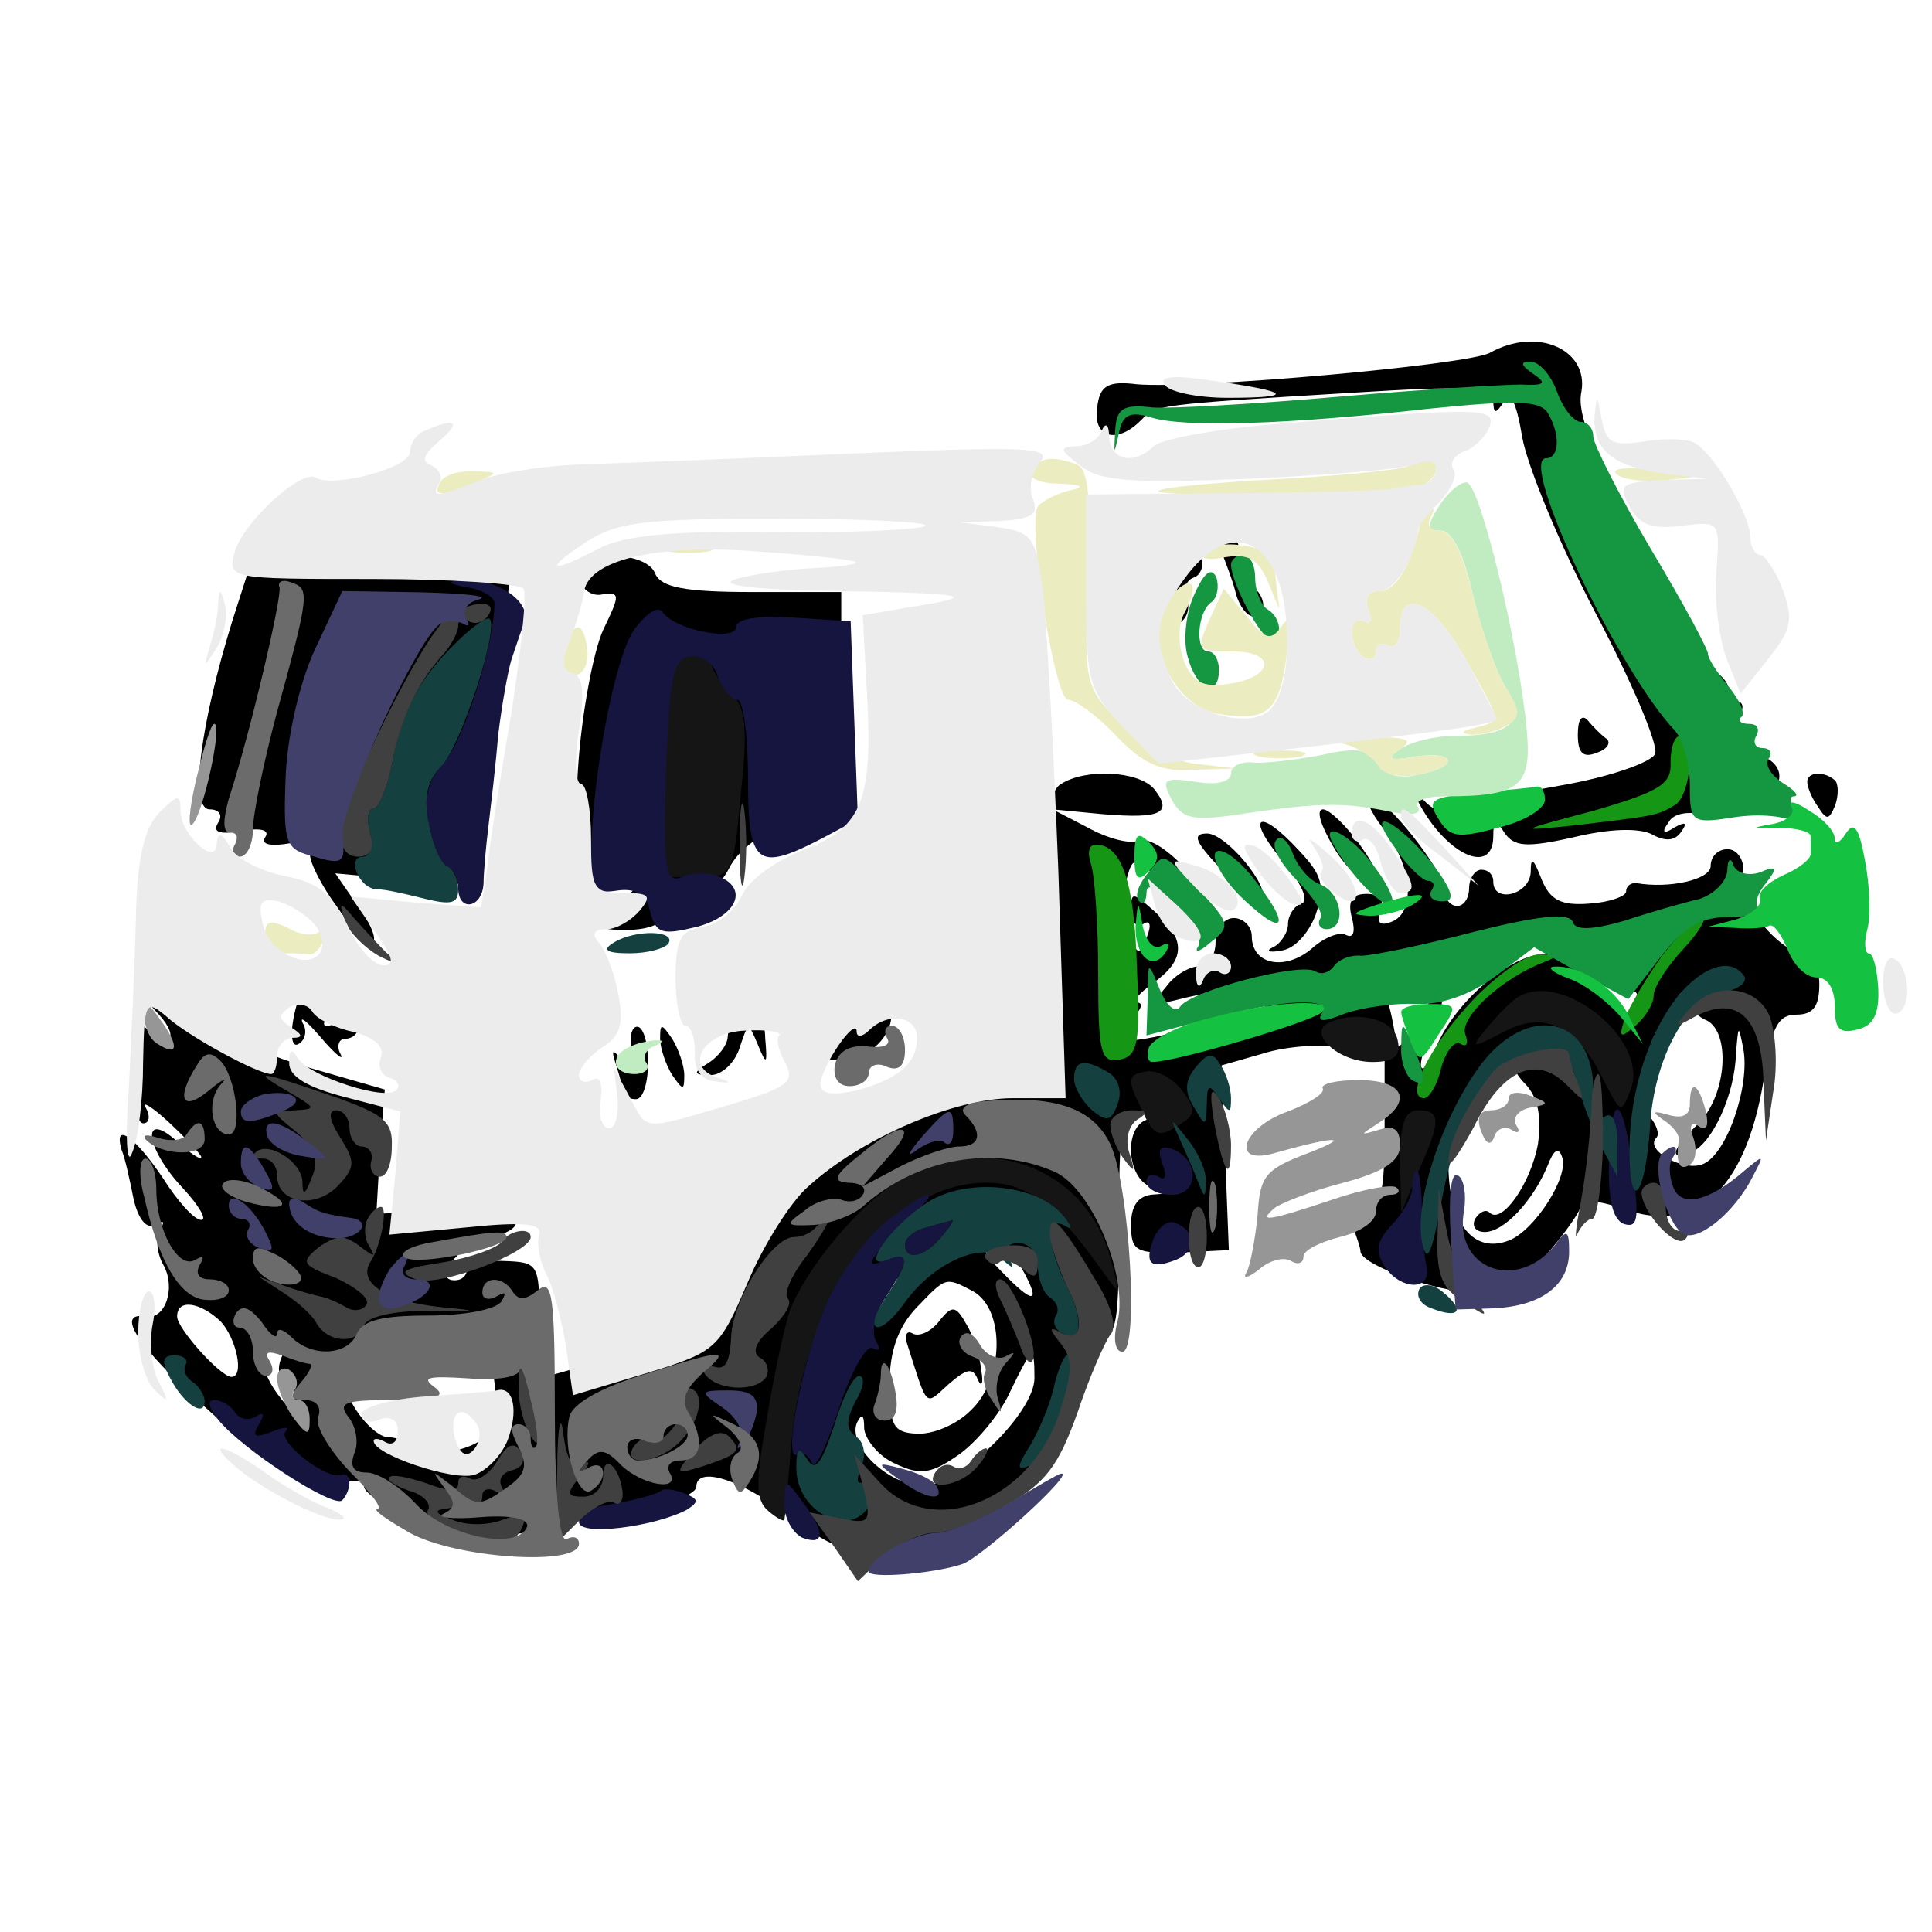 <svg width="675" height="675" viewBox="0 0 675 675" fill="none" xmlns="http://www.w3.org/2000/svg">
<g clip-path="url(#clip0_34_256)" filter="url(#filter0_i_34_256)">
<path d="M516.459 119.306C508.444 123.525 414.366 131.962 393.272 130.275C383.147 129.009 380.194 130.697 379.35 138.291C377.662 148.837 386.1 151.369 394.537 142.931C400.022 137.447 398.756 137.447 468.366 133.228C508.444 130.697 517.725 131.119 517.725 135.759C517.725 140.822 518.569 140.822 521.522 136.181C523.631 132.384 525.741 136.181 527.85 148.837C529.537 158.541 540.928 186.384 553.584 210.431C566.241 234.478 575.522 256.416 574.256 259.369C572.991 262.322 558.647 267.384 541.772 270.337C524.897 273.291 508.444 277.087 505.069 279.197C501.694 280.884 497.053 279.619 493.256 275.4C489.459 270.337 488.616 269.916 490.725 274.556C500.006 293.962 517.725 302.822 517.725 288.056C517.725 282.15 518.569 282.15 521.522 286.791C524.897 291.853 529.116 292.275 545.991 288.478C558.225 285.525 568.772 285.103 573.412 287.634C578.053 290.166 581.428 289.744 583.537 286.369C585.647 283.416 584.803 282.994 581.006 285.103C577.209 287.634 576.366 286.791 578.897 283.416C580.584 280.041 586.069 279.197 592.397 280.884C599.147 282.572 601.678 281.728 599.991 278.775C598.303 276.244 601.678 274.556 607.584 274.556C618.553 274.556 621.506 264.009 611.803 260.212C608.428 258.947 607.162 255.994 608.428 253.462C609.694 251.353 608.85 249.244 606.319 249.244C603.787 249.244 602.944 247.134 604.209 245.025C605.475 242.494 604.631 240.806 601.678 240.806C598.725 240.806 597.881 239.541 599.147 237.853C600.834 236.587 599.147 233.212 595.35 230.681C591.975 228.15 588.6 223.087 588.178 219.291C587.334 215.916 578.053 197.353 566.662 178.369C552.319 153.9 546.834 140.4 548.522 132.806C551.053 118.041 532.912 110.025 516.459 119.306Z" fill="black"/>
<path d="M422.803 188.916C424.491 193.134 427.022 199.884 427.866 203.681C429.131 207.9 431.662 211.275 433.772 211.275C438.834 211.275 438.412 204.103 433.35 200.728C431.241 199.463 429.131 194.4 429.131 189.759C429.131 185.541 427.022 181.744 424.491 181.744C421.537 181.744 421.116 184.697 422.803 188.916Z" fill="black"/>
<path d="M408.881 193.134C402.553 204.525 402.131 216.759 408.459 213.384C410.991 211.697 411.834 207.9 410.569 204.947C409.303 201.572 410.569 198.619 413.1 197.775C415.631 196.931 416.897 193.134 415.631 190.181C414.366 185.541 412.256 185.962 408.881 193.134Z" fill="black"/>
<path d="M77.287 212.541C65.897 249.244 62.1 278.775 69.272 278.775C72.647 278.775 73.912 280.884 72.225 283.416C70.116 286.791 72.647 287.634 80.241 286.369C86.991 285.103 90.366 285.947 88.678 288.478C86.991 291.009 90.366 291.853 97.537 290.588C103.444 289.322 109.772 290.166 111.459 292.697C112.725 295.228 111.881 295.65 109.35 293.963C106.397 292.275 104.288 292.275 104.288 294.384C104.288 301.134 121.163 325.181 125.803 325.181C127.913 325.181 126.225 319.697 121.584 313.369L113.147 301.134L135.928 303.244L158.288 304.931L160.819 284.681C162.506 273.291 166.303 248.822 169.678 230.681C173.053 212.119 174.741 195.666 173.475 193.556C172.209 191.869 151.538 190.181 127.913 190.181H84.459L77.287 212.541Z" fill="black"/>
<path d="M197.944 197.353C198.788 201.572 202.584 204.525 206.381 203.681C212.709 202.838 212.709 203.681 206.803 215.916C203.428 223.088 199.209 245.025 197.944 264.431L195.834 299.869H207.225C219.881 299.869 221.991 307.884 209.756 311.259C197.1 314.634 199.631 320.963 213.975 320.963C221.147 320.963 226.631 319.275 226.631 317.166C226.631 315.056 230.85 312.525 235.913 311.681C241.397 310.838 247.725 305.353 250.678 299.447C254.053 292.697 262.069 286.791 273.038 282.994L289.913 277.509V239.963V202.838H258.694C235.069 202.838 227.053 201.15 224.944 196.509C223.678 192.713 217.35 190.181 209.756 190.181C199.209 190.181 196.678 191.869 197.944 197.353Z" fill="black"/>
<path d="M547.256 252.619C547.256 258.947 548.944 261.056 554.006 258.947C557.803 257.681 559.069 255.15 556.959 253.884C555.272 252.619 552.319 249.666 550.631 247.556C548.522 245.447 547.256 247.556 547.256 252.619Z" fill="black"/>
<path d="M366.694 269.916C362.053 272.447 361.209 285.103 362.475 323.494L363.741 373.697L347.709 372.009C338.85 371.166 325.772 373.275 318.178 376.228C300.881 382.978 280.209 397.322 283.163 400.275C284.428 401.541 279.788 406.181 272.616 410.4C264.178 415.463 256.163 426.009 250.678 439.509C242.241 459.759 240.553 460.603 214.819 468.619C200.053 473.259 186.975 477.056 186.131 477.056C185.288 477.056 184.444 468.197 184.444 456.806C184.444 437.4 184.022 436.978 171.788 436.556C165.038 436.134 159.131 437.4 159.131 439.509C159.131 441.619 157.444 443.306 154.913 443.306C146.897 443.306 155.756 431.494 165.881 428.963C184.866 423.9 176.428 417.994 151.538 418.838L127.491 420.103L128.756 398.166L130.444 376.65L105.553 369.478C92.053 365.681 72.647 357.666 62.522 352.181C45.647 342.9 44.381 342.9 51.553 350.494C59.147 358.931 54.928 362.728 46.913 355.134C44.803 352.603 42.694 357.666 42.272 369.9C42.272 380.025 43.538 388.462 46.069 388.462C48.178 388.462 48.6 385.931 46.913 382.978C45.225 380.447 49.022 382.556 54.928 388.041C61.256 393.947 66.319 399.431 66.319 400.275C66.319 401.541 62.522 399.009 57.881 394.791C45.225 383.4 46.491 396.9 59.991 411.244C65.475 417.15 68.428 422.213 66.319 422.213C63.788 422.213 57.881 415.463 52.819 407.447C43.116 393.103 35.522 387.619 38.475 397.744C39.741 400.697 41.428 408.712 42.694 415.041C44.381 422.213 47.334 425.588 50.288 423.9C53.241 422.213 53.663 422.634 51.975 425.588C50.288 428.119 50.709 434.025 53.241 438.244C57.459 446.259 53.663 457.228 46.913 455.963C36.788 454.275 43.116 464.822 62.1 482.541C90.787 509.119 102.6 516.291 114.834 514.181C120.319 512.916 124.116 513.338 123.272 515.025C122.428 516.713 128.334 520.931 136.35 524.728C151.959 532.322 192.881 534.431 192.881 527.681C192.881 525.572 195.413 524.728 198.788 525.994C205.959 528.947 239.288 520.088 239.288 515.447C239.288 507.853 255.319 512.916 272.616 526.416C294.975 543.291 310.163 544.134 334.631 529.791C352.772 519.244 374.288 485.072 374.288 467.353C374.288 461.869 376.397 460.181 380.616 461.869C386.1 463.556 386.944 458.072 386.944 424.322C386.944 388.884 387.788 384.244 394.538 384.666C398.756 384.666 399.6 385.931 396.647 387.197C388.209 390.15 389.897 408.712 398.756 410.822C405.506 412.509 405.506 412.931 398.756 413.353C393.694 413.775 391.163 417.15 391.163 423.9C391.163 433.181 392.85 434.025 408.459 433.603L425.334 432.759L424.069 400.275L422.803 368.212L437.569 363.994C445.584 361.462 458.663 360.619 466.256 361.884L479.756 363.994V390.994C479.756 412.931 478.491 417.994 473.006 417.994C468.366 417.994 467.1 420.103 468.788 424.744C470.053 428.541 471.319 431.916 471.319 433.181C471.319 437.822 497.897 447.525 510.975 447.525C521.944 447.525 527.85 444.572 535.866 434.869C541.772 428.119 547.256 420.525 548.1 417.994C548.944 415.041 553.584 415.041 563.288 418.416C589.444 427.697 606.741 410.822 612.647 370.322C615.178 354.712 617.288 350.494 623.616 350.494C629.522 350.494 631.631 347.541 631.631 339.947C631.631 334.041 629.1 329.4 626.147 329.4C623.194 329.4 617.709 325.603 613.491 320.962C603.366 309.15 591.975 310.416 579.319 325.603C573.413 332.775 568.35 336.572 568.35 334.462C568.35 327.712 590.288 308.306 597.459 308.306C601.256 308.306 604.631 304.931 605.053 300.712C605.475 296.494 602.944 292.697 599.569 292.697C596.194 292.697 593.663 295.228 593.663 298.603C593.663 303.244 579.319 306.619 567.506 304.509C565.397 304.509 564.131 305.775 564.131 307.462C564.131 309.15 558.225 311.259 551.475 311.681C541.35 312.525 537.553 310.416 534.6 303.244C531.647 295.65 530.803 295.228 530.803 300.712C530.381 308.728 517.725 311.681 517.725 304.087C517.725 301.556 516.038 299.869 513.506 299.869C511.397 299.869 509.288 302.822 509.288 306.197C509.288 309.572 507.6 312.525 505.069 312.525C502.959 312.525 500.85 310.416 500.85 307.462C500.85 300.712 480.178 274.556 475.116 274.556C472.584 274.556 474.694 279.619 479.334 285.525C489.459 298.603 490.725 314.634 482.288 318.009C478.069 319.697 476.803 318.431 478.491 314.212C479.756 310.416 478.069 308.306 473.428 308.306C468.366 308.306 466.678 310.837 468.366 316.744C469.631 321.806 468.788 323.916 466.256 322.65C464.147 321.384 458.663 323.494 454.444 327.291C445.163 335.306 433.35 333.197 433.35 323.072C433.35 319.697 430.397 316.744 427.022 316.744C423.647 316.744 420.694 320.541 420.694 325.181C420.694 329.822 418.163 333.619 414.788 333.619C411.834 333.619 406.35 336.572 403.397 340.791C397.913 347.119 398.756 347.541 410.147 344.587C462.459 332.775 468.366 339.947 417.741 353.869C387.366 361.884 381.881 361.462 392.006 351.337C394.959 348.384 395.381 346.275 393.272 346.275C391.163 346.275 393.694 343.322 398.756 339.525C410.147 331.509 410.569 324.337 399.6 314.634C391.584 307.462 391.163 307.462 391.163 314.212C391.163 318.009 392.85 320.119 395.381 318.853C397.913 317.166 398.334 319.275 396.647 323.494C394.116 329.822 393.694 329.822 390.319 323.072C387.788 319.275 387.366 311.259 389.053 305.353C391.584 295.228 392.006 295.228 399.178 301.556C403.397 305.353 408.881 308.306 411.834 308.306C414.788 308.306 415.631 310.416 413.944 313.369C411.834 316.322 412.678 316.744 416.053 314.634C422.803 310.837 401.288 286.791 393.694 289.744C390.741 291.009 382.725 288.9 375.975 285.103L363.741 278.775L381.459 280.462C401.709 282.15 405.928 280.041 399.178 271.603C393.694 265.275 375.131 264.431 366.694 269.916ZM553.584 335.306C559.069 340.791 564.553 344.166 565.819 342.9C567.084 341.634 568.35 342.9 568.35 345.431C568.35 353.025 563.709 351.337 553.163 339.947C547.678 334.041 539.663 329.4 535.444 329.4C524.053 329.4 505.069 345.431 498.319 360.619C495.366 367.791 492.834 371.166 492.413 368.212C492.413 365.259 494.522 358.931 497.053 353.869C499.584 349.228 500.428 344.587 499.584 343.322C498.319 342.056 494.522 346.697 490.725 353.447C487.35 359.775 483.975 363.15 483.975 361.041C483.553 358.509 482.709 352.603 481.444 347.962C480.6 341.634 482.288 338.259 488.194 336.572C492.834 335.306 497.897 336.15 499.163 338.259C500.428 340.369 506.756 338.681 512.663 334.041C527.85 322.65 541.35 323.072 553.584 335.306ZM587.756 345.853C586.491 347.962 588.178 350.494 591.553 352.181C600.834 355.556 599.569 378.337 589.444 388.462C579.741 398.166 578.897 401.541 586.913 398.587C594.084 395.634 602.1 378.759 602.522 363.994C603.366 353.869 603.366 353.869 605.053 362.306C607.584 375.384 599.147 399.853 590.709 402.806C583.959 405.337 570.459 397.744 574.678 393.525C575.944 392.259 574.678 388.884 572.569 386.353C567.928 380.447 571.725 354.712 577.209 354.712C579.319 354.712 581.006 351.759 581.006 348.384C581.006 345.009 583.116 342.056 585.647 342.056C587.756 342.056 589.022 343.744 587.756 345.853ZM524.897 365.681C523.631 367.369 525.319 371.166 529.116 374.962C533.334 379.603 534.6 385.931 533.334 395.634C530.803 409.556 520.678 423.9 516.459 419.681C515.194 418.416 513.084 419.259 511.397 421.791C510.131 424.322 511.397 426.431 514.772 426.431C521.522 426.431 531.647 415.463 536.709 403.228C538.819 397.744 540.506 396.478 541.772 400.275C544.303 407.025 532.069 426.009 523.209 429.384C511.397 434.025 502.959 424.322 502.116 405.759C501.694 396.478 503.381 388.462 505.491 388.462C508.022 388.462 508.444 386.353 507.178 383.822C503.803 379.181 516.459 363.15 523.209 363.15C525.741 363.15 526.584 364.416 524.897 365.681ZM325.35 434.869C320.288 436.556 312.272 443.728 307.209 450.056C302.569 455.963 298.35 459.759 298.35 457.65C298.35 451.322 321.131 430.65 327.459 431.072C332.1 431.072 331.256 432.338 325.35 434.869ZM353.194 439.509C359.944 451.744 356.991 451.744 346.022 440.353C339.272 433.603 338.428 430.65 342.647 430.65C346.022 430.65 350.663 434.447 353.194 439.509ZM335.897 447.103C347.288 453.431 346.866 477.9 335.053 488.869C329.991 493.931 321.553 497.306 316.069 496.884C308.053 496.463 306.788 493.931 306.788 479.588C306.788 468.197 309.741 459.759 316.069 453.009C326.616 442.041 326.194 442.041 335.897 447.103ZM73.069 457.65C78.553 463.556 81.506 477.056 76.866 477.056C73.069 477.056 57.881 460.181 57.881 455.963C57.881 449.634 65.897 450.9 73.069 457.65ZM94.162 470.728C92.897 474.103 93.319 477.056 95.428 477.056C97.116 477.056 98.803 480.009 98.803 483.806C98.803 489.713 97.959 489.713 92.897 482.963C86.147 473.681 85.725 464.4 92.053 464.4C94.584 464.4 95.85 467.353 94.162 470.728ZM168.834 483.384C168.413 490.134 166.303 496.884 164.616 498.572C159.553 503.634 138.038 506.588 138.038 501.947C138.038 499.838 135.084 498.15 131.709 498.15C126.647 498.15 116.944 486.338 116.944 479.588C116.944 478.322 125.381 477.056 135.506 477.056C146.053 477.056 155.756 474.947 157.022 472.416C162.084 464.4 169.678 471.572 168.834 483.384ZM357.413 477.478C357.413 489.713 331.256 515.025 318.6 515.025C306.366 515.025 292.022 501.103 295.397 493.088C297.084 489.713 297.928 490.134 297.928 495.197C298.35 498.994 302.991 504.9 308.897 507.431C317.756 511.65 321.553 510.806 331.256 504.056C337.584 499.416 345.6 489.713 348.975 482.119C356.569 466.509 357.413 465.666 357.413 477.478Z" fill="black"/>
<path d="M324.084 457.65C321.131 461.447 316.912 463.134 314.803 461.869C312.694 460.603 311.85 462.713 313.116 466.088C320.287 488.447 319.022 487.181 327.459 479.588C333.787 474.103 335.897 473.681 337.584 477.9C338.85 480.853 339.694 479.588 338.85 474.947C338.428 470.306 336.319 463.134 333.787 458.916C329.991 452.166 328.725 451.744 324.084 457.65Z" fill="black"/>
<path d="M627.412 269.072C627.412 271.181 629.1 274.978 631.209 277.931C634.162 282.572 635.006 282.572 637.116 277.509C638.381 274.134 638.381 269.916 637.116 268.65C633.319 265.275 627.412 265.697 627.412 269.072Z" fill="black"/>
<path d="M461.616 291.431C465.412 298.181 471.319 304.088 474.694 304.088C478.491 304.088 477.647 300.291 471.319 291.431C466.256 284.259 460.35 278.775 458.241 278.775C455.709 278.775 457.397 284.259 461.616 291.431Z" fill="black"/>
<path d="M443.897 296.494C450.647 304.509 453.6 310.837 450.647 311.681C448.116 312.525 446.006 315.9 446.006 318.853C446.006 321.806 443.475 325.603 440.944 326.869C437.991 328.134 439.256 328.978 443.475 328.134C448.116 327.712 453.178 322.228 455.709 315.478C459.084 305.353 457.819 301.556 449.803 293.119C435.881 277.931 430.819 280.884 443.897 296.494Z" fill="black"/>
<path d="M422.803 299.869C429.553 306.619 435.881 311.681 436.725 310.416C440.522 306.619 424.491 287.212 417.741 287.212C412.256 287.212 413.522 290.166 422.803 299.869Z" fill="black"/>
<path d="M99.647 347.119C97.116 355.978 97.537 362.728 100.491 360.619C102.6 359.353 103.444 355.978 101.756 353.447C100.491 350.494 103.444 353.025 108.506 358.931C113.569 364.837 116.522 366.947 114.834 363.994C113.569 361.462 114.412 358.931 116.522 358.931C119.053 358.931 121.162 357.244 121.162 354.712C121.162 352.603 118.209 352.181 113.991 353.447C109.35 355.134 108.084 354.712 110.194 351.337C111.881 348.384 110.616 346.275 106.819 346.275C103.022 346.275 100.069 346.697 99.647 347.119Z" fill="black"/>
<path d="M251.522 350.072C251.1 351.338 250.678 355.134 250.256 358.088C250.256 361.041 246.881 365.259 243.506 367.369C238.022 370.744 238.022 371.588 244.35 371.588C248.147 371.588 252.788 367.369 254.475 361.884C257.428 353.025 257.428 353.025 260.803 361.041C263.756 368.213 264.178 368.213 263.334 358.509C263.334 352.603 260.381 347.541 257.428 347.541C254.475 347.541 251.522 348.806 251.522 350.072Z" fill="black"/>
<path d="M300.038 350.072C301.725 352.181 298.772 353.025 294.131 351.759C288.647 350.494 284.85 352.181 283.162 356.4C279.366 366.103 282.741 368.212 295.819 364.837C306.366 362.306 312.272 346.275 302.147 346.275C300.038 346.275 298.772 347.962 300.038 350.072Z" fill="black"/>
<path d="M216.928 363.994C218.616 372.009 218.194 372.853 213.975 367.369C209.756 361.884 209.334 362.306 211.444 368.634C212.709 372.853 213.975 377.494 213.975 378.338C213.975 379.181 216.084 380.025 218.194 380.025C220.725 380.025 222.413 374.119 222.413 367.369C222.413 360.197 220.725 354.713 218.616 354.713C216.506 354.713 215.663 358.931 216.928 363.994Z" fill="black"/>
<path d="M226.631 358.931C226.631 362.306 228.741 368.213 230.85 371.588C234.647 377.072 235.069 377.072 235.069 371.588C235.069 368.213 232.959 362.306 230.85 358.931C227.053 353.447 226.631 353.447 226.631 358.931Z" fill="black"/>
<path d="M229.922 226.969C228.656 228.234 227.812 245.531 227.812 265.781V302.484H240.047C251.859 302.484 252.281 301.641 254.812 273.375C257.344 250.172 256.5 243.422 251.438 237.937C247.641 234.562 244.688 229.922 244.688 228.234C244.688 224.437 233.297 223.594 229.922 226.969Z" fill="#151515"/>
<path d="M525.234 345.094C523.125 346.781 518.484 351.422 515.109 355.64C509.625 362.39 510.047 362.39 521.438 356.484C535.781 348.89 547.172 354.375 556.453 373.781C562.359 385.172 562.359 385.172 565.734 376.734C572.484 359.015 540.422 333.703 525.234 345.094Z" fill="#151515"/>
<path d="M460.688 353.109C452.25 356.484 463.219 367.031 475.453 367.031C483.047 367.031 485.578 364.922 484.313 359.437C483.047 352.266 470.813 348.891 460.688 353.109Z" fill="#151515"/>
<path d="M396.141 370.406C390.234 371.25 389.812 373.359 394.031 381.797C399.094 393.187 400.359 394.031 408.797 388.547C413.859 385.172 413.859 383.484 408.797 376.734C405.422 372.516 399.937 369.562 396.141 370.406Z" fill="#151515"/>
<path d="M485.156 401.625L485.578 419.766L491.484 405.422C499.5 387.703 499.5 383.906 491.484 383.906C486.844 383.906 485.156 388.547 485.156 401.625Z" fill="#151515"/>
<path d="M309.656 408.797C295.734 417.234 278.016 438.75 272.109 453.516C270.422 458.156 266.625 475.031 264.094 490.641C259.875 513.844 259.875 520.172 264.516 523.969C267.469 526.5 270 527.766 270 526.922C270.422 526.078 271.266 513.844 272.531 499.922C276.75 449.719 307.125 409.219 340.453 409.219C354.797 409.219 363.656 415.969 380.531 439.172C387.703 449.297 387.703 449.297 383.906 435.375C375.047 403.312 339.609 390.656 309.656 408.797Z" fill="#151515"/>
<path d="M579.656 262.406C580.078 270 575.859 272.531 552.656 279.281C525.656 286.453 525.656 286.453 546.328 284.344C574.594 280.969 575.016 280.969 581.344 277.172C586.828 273.375 588.516 253.125 583.031 253.125C580.922 253.125 579.656 257.344 579.656 262.406Z" fill="#159615"/>
<path d="M377.156 297.844C378.422 301.641 379.687 318.516 379.687 336.234C379.687 364.078 380.531 367.453 387.281 366.187C393.609 364.922 394.453 360.281 393.187 333.281C392.344 303.75 387.703 291.094 378.844 291.094C376.312 291.094 375.891 294.047 377.156 297.844Z" fill="#159615"/>
<path d="M576.703 329.906C571.219 337.5 565.313 347.625 563.625 351.844C561.516 358.594 561.938 359.016 567.422 354.375C570.797 351.422 573.75 346.781 573.75 343.828C573.75 340.875 578.391 333.703 584.297 327.375C589.781 321.469 592.734 316.406 590.625 316.406C588.516 316.406 582.188 322.734 576.703 329.906Z" fill="#159615"/>
<path d="M510.469 345.516C495.703 361.125 486.422 379.688 493.594 379.688C495.281 379.688 498.234 375.047 499.5 369.141C501.187 363.234 504.141 359.437 506.25 360.703C508.359 361.969 509.203 360.703 507.937 357.328C505.828 351.422 521.016 337.5 535.781 332.016C540.422 330.328 540 329.484 534.094 329.484C529.453 329.062 518.906 336.656 510.469 345.516Z" fill="#159615"/>
<path d="M159.469 201.234C164.531 202.078 168.75 204.609 168.75 206.719C168.75 221.063 158.203 253.969 151.453 261.984C145.125 269.156 143.859 275.063 145.969 284.344C147.234 291.516 150.188 297.844 152.297 298.688C154.406 299.531 156.094 302.906 156.094 306.281C156.094 314.719 164.531 313.453 164.953 304.594C164.953 300.797 165.797 291.516 166.641 284.766C167.484 277.594 169.172 263.672 170.016 253.125C171.281 242.578 173.391 230.766 174.656 226.547C175.922 222.75 178.031 216.422 179.297 213.047C181.406 205.875 169.172 197.859 157.359 198.703C151.875 199.125 152.297 199.969 159.469 201.234Z" fill="#151540"/>
<path d="M217.266 216.422C210.516 226.969 202.922 267.469 202.5 294.469C202.5 306.703 203.766 308.391 211.781 307.125C218.109 306.281 221.906 308.391 223.172 314.719C225.281 322.313 227.391 322.734 239.625 319.781C253.547 315.984 257.766 306.281 246.797 302.063C243.422 300.797 237.516 300.797 234.141 302.484C228.234 304.594 227.812 299.531 228.656 265.781C229.922 232.453 231.188 226.125 237.094 225.281C241.312 224.859 245.531 227.813 246.797 232.453C248.484 236.672 251.438 240.469 253.547 240.469C255.656 240.469 257.344 252.703 257.344 267.891C257.344 298.266 260.297 300.797 283.078 288.984L295.734 282.234L294.469 247.641L293.203 213.047L273.375 211.781C260.719 210.938 253.125 212.203 253.125 215.156C253.125 220.219 231.188 216 227.391 209.672C225.703 207.563 221.484 210.516 217.266 216.422Z" fill="#151540"/>
<path d="M558.141 400.781C557.719 415.125 559.406 421.875 563.203 423.563C568.266 425.25 568.688 421.875 566.578 405.844C563.203 378.422 558.984 375.891 558.141 400.781Z" fill="#151540"/>
<path d="M402.047 402.469C403.734 406.688 403.312 408.797 400.781 407.109C398.25 405.844 396.562 406.688 396.562 408.797C396.562 411.328 400.359 413.438 405.422 413.438C415.125 413.438 415.125 400.781 405.422 397.406C401.203 396.141 400.359 397.406 402.047 402.469Z" fill="#151540"/>
<path d="M489.375 410.906C489.375 414.281 486 420.187 482.203 423.984C477.141 429.469 476.297 432.844 479.672 438.328C485.156 446.766 496.125 447.187 494.437 438.75C493.594 435.375 492.75 426.094 492.75 418.5C492.75 411.328 491.906 405 491.062 405C490.219 405 489.375 407.531 489.375 410.906Z" fill="#151540"/>
<path d="M306.281 422.297C299.953 426.938 291.094 438.75 286.453 448.031C277.594 465.328 268.734 507.516 274.641 504.141C276.328 502.875 278.437 504.563 279.703 507.094C280.547 510.047 284.766 501.609 288.984 488.531C293.203 475.453 298.687 465.75 300.797 467.016C303.328 468.281 303.75 467.438 302.062 464.484C300.375 461.953 301.641 454.781 305.437 449.297C313.875 436.219 313.875 432.844 305.437 436.219C299.109 438.75 299.109 437.906 304.172 431.578C307.547 427.359 313.031 421.875 316.406 418.922C319.781 415.969 321.469 413.438 320.203 413.438C318.516 413.438 312.609 417.234 306.281 422.297Z" fill="#151540"/>
<path d="M319.781 424.828C315.562 425.672 312.188 428.625 312.188 430.734C312.188 436.641 318.937 435.375 324.844 428.203C327.797 424.828 329.484 422.297 328.641 422.297C327.797 422.719 323.578 423.563 319.781 424.828Z" fill="#151540"/>
<path d="M399.094 428.625C395.719 437.484 397.828 439.594 406.688 436.219C414.281 433.266 413.859 425.672 406.266 423.141C403.734 422.297 400.781 424.828 399.094 428.625Z" fill="#151540"/>
<path d="M72.141 491.906C80.578 502.453 112.641 523.125 115.594 520.172C118.969 516.375 118.969 510.047 115.172 511.312C109.688 513 92.812 499.5 95.766 496.125C97.453 494.437 95.344 494.437 91.125 496.125C84.797 498.656 83.953 497.812 86.484 493.594C88.594 490.219 88.172 488.953 85.219 491.062C82.688 492.328 79.734 491.906 78.047 489.375C76.781 487.266 73.406 485.156 70.875 485.156C68.344 485.156 68.766 487.687 72.141 491.906Z" fill="#151540"/>
<path d="M226.969 516.797C225.281 518.484 210.516 521.859 201.656 522.703C199.547 523.125 198.281 525.234 198.281 527.766C198.281 532.828 224.438 529.453 235.828 523.547C240.469 520.594 240.047 519.75 234.984 517.641C231.609 516.375 227.813 515.953 226.969 516.797Z" fill="#151540"/>
<path d="M270 521.437C270 526.5 272.953 531.562 276.328 533.25C284.344 536.203 284.344 531.141 276.328 520.594C270.422 512.578 270.422 512.578 270 521.437Z" fill="#151540"/>
<path d="M155.672 220.219C142.172 233.297 136.266 244.687 132.891 263.25C131.203 271.687 128.25 278.437 126.562 278.437C124.453 278.437 124.031 282.234 125.297 286.875C126.562 291.516 125.297 295.312 122.766 295.312C116.859 295.312 121.5 306.703 127.828 306.703C130.781 306.703 137.953 308.391 144.703 310.078C153.562 312.187 156.094 311.766 156.094 306.703C156.094 303.328 154.406 299.531 152.297 298.687C150.187 297.844 147.234 291.516 145.969 284.344C143.859 274.641 145.125 269.156 150.187 263.672C156.937 256.922 170.437 215.578 167.062 212.203C166.219 211.359 161.156 214.734 155.672 220.219Z" fill="#154040"/>
<path d="M210.516 325.266C206.297 327.797 207.562 329.062 216 329.062C222.328 329.062 228.234 327.375 229.5 325.687C232.453 321.047 218.109 320.625 210.516 325.266Z" fill="#154040"/>
<path d="M583.453 342.563C572.484 355.219 565.312 376.734 565.312 397.828C565.312 420.609 570.797 414.281 572.484 389.813C573.75 365.766 585.562 344.25 598.219 342.563C603.281 341.719 606.656 339.188 605.391 337.078C601.172 330.75 592.312 332.859 583.453 342.563Z" fill="#154040"/>
<path d="M513.422 367.875C499.922 386.016 490.219 415.547 492.75 429.469C494.437 438.328 496.125 434.953 499.922 414.281C505.828 383.484 517.219 365.344 532.828 363.656C541.687 362.391 544.641 364.5 546.75 373.781C548.437 380.109 552.234 390.234 555.187 396.141L561.094 407.109V395.297C561.094 388.547 559.406 384.328 556.875 386.016C554.344 387.703 552.656 383.484 552.656 376.734C552.656 351 529.875 346.359 513.422 367.875Z" fill="#154040"/>
<path d="M413.859 368.719C410.062 373.359 409.641 377.156 413.016 382.641C417.234 389.812 417.234 389.812 417.656 381.797C417.656 374.625 418.5 374.625 421.875 379.687C425.672 385.172 426.094 385.172 426.094 379.687C426.094 376.312 424.406 370.828 422.297 367.875C419.766 363.656 418.078 363.656 413.859 368.719Z" fill="#154040"/>
<path d="M371.25 372.938C371.25 375.891 374.203 380.953 377.578 383.906C382.641 388.125 384.328 387.703 386.438 381.797C388.125 377.578 386.859 372.938 383.484 370.828C375.047 365.766 371.25 366.188 371.25 372.938Z" fill="#154040"/>
<path d="M408.375 394.453C410.484 399.094 413.437 405.844 414.703 409.219C416.812 414.703 417.234 414.703 417.234 408.797C417.656 405.422 414.703 398.672 410.906 394.031C404.578 386.016 404.578 386.016 408.375 394.453Z" fill="#154040"/>
<path d="M320.203 415.969C307.125 424.406 296.156 440.016 305.859 436.219C313.875 432.844 313.875 436.641 305.437 449.297C297 461.953 303.328 463.641 312.187 450.984C321.891 437.484 339.187 429.469 345.937 435.797C350.156 439.594 350.578 439.594 348.469 435.375C346.781 432.422 348.047 430.313 351.844 430.313C355.641 430.313 358.594 433.688 358.594 438.328C358.594 442.969 360.703 448.031 362.812 449.297C365.344 450.984 366.187 453.516 364.922 455.625C363.656 457.734 364.5 460.266 366.609 461.531C373.781 466.172 375.047 457.313 368.719 445.5C361.547 430.734 361.125 420.188 368.297 424.406C370.828 426.094 370.406 423.984 366.609 419.766C356.906 409.641 333.703 407.531 320.203 415.969ZM324.844 428.203C318.937 435.375 312.187 436.641 312.187 430.734C312.187 428.625 315.562 425.672 319.781 424.828C323.578 423.563 327.797 422.719 328.641 422.297C329.484 422.297 327.797 424.828 324.844 428.203Z" fill="#154040"/>
<path d="M491.906 446.344C490.641 448.875 492.328 451.828 496.125 453.094C505.828 456.891 507.937 453.938 500.344 447.609C496.969 444.656 493.172 444.234 491.906 446.344Z" fill="#154040"/>
<path d="M55.266 477.141C59.906 486.422 67.5 491.484 67.5 485.578C67.5 483.469 65.391 480.094 63.281 478.828C60.75 477.141 59.906 474.609 60.75 472.922C62.016 471.234 60.328 469.547 56.953 469.547C52.734 469.547 52.312 471.656 55.266 477.141Z" fill="#154040"/>
<path d="M364.5 479.25C363.234 486 359.016 495.703 356.062 500.766C351 508.781 351 510.047 356.062 507.937C361.969 505.828 373.359 473.344 369.562 469.547C368.297 468.281 366.188 472.922 364.5 479.25Z" fill="#154040"/>
<path d="M287.297 494.438C283.078 507.094 280.969 510.469 278.016 505.828C275.063 501.188 274.219 502.031 274.219 508.781C274.219 526.078 296.578 534.938 300.797 518.906C302.063 513.422 301.219 511.313 298.266 513.422C295.313 515.109 294.891 513.422 297 508.359C298.688 504.141 297.844 499.5 294.891 497.813C291.516 495.281 291.516 492.328 294.891 485.578C297.844 480.938 298.266 476.719 296.156 476.719C294.047 476.719 290.25 484.734 287.297 494.438Z" fill="#154040"/>
<path d="M151.875 212.203C143.437 218.953 116.437 273.375 115.172 285.609C114.75 291.938 116.859 295.312 121.078 295.312C125.297 295.312 126.984 292.781 125.297 286.875C124.031 282.234 124.453 278.438 126.562 278.438C128.25 278.438 131.203 271.688 132.891 263.25C135.844 247.219 141.75 234.562 151.031 224.438C153.562 221.484 156.094 216.844 156.094 214.734C156.094 212.203 157.781 211.359 159.891 213.047C162 214.312 164.953 213.469 166.641 210.938C170.437 205.031 159.469 205.875 151.875 212.203Z" fill="#404040"/>
<path d="M254.391 291.094C254.391 303.75 255.234 309.234 256.078 302.484C256.922 296.156 256.922 286.031 256.078 279.281C255.234 272.953 254.391 278.437 254.391 291.094Z" fill="#404040"/>
<path d="M116.437 317.672C118.125 321.891 123.187 326.953 128.25 329.906C135.844 333.703 136.266 333.281 130.781 328.641C127.406 325.266 122.344 319.781 119.391 316.406C114.75 310.922 114.328 310.922 116.437 317.672Z" fill="#404040"/>
<path d="M585.984 348.891C580.5 355.219 580.922 355.219 588.516 351C603.281 343.406 611.719 351.844 612.141 374.625L612.984 394.453L615.516 377.578C617.203 368.297 616.359 356.484 614.25 351C609.609 340.031 594.422 338.766 585.984 348.891Z" fill="#404040"/>
<path d="M518.062 369.984C509.625 380.109 502.031 394.453 502.031 401.625C502.031 404.578 505.828 399.094 510.891 389.812C520.594 369.984 532.406 364.5 542.953 374.625C549.703 381.375 549.703 381.375 547.172 374.203C545.484 369.984 544.219 365.344 544.219 364.5C544.219 359.437 523.547 364.078 518.062 369.984Z" fill="#404040"/>
<path d="M97.031 377.578C106.312 383.062 106.734 383.484 99.141 383.906C90.703 384.328 90.703 384.328 99.562 391.5C105.891 396.984 107.578 401.203 105.047 407.109C102.516 413.859 101.672 413.859 101.672 408.797C101.25 401.625 89.438 394.453 85.219 398.672C83.953 399.937 85.219 400.781 87.75 400.781C90.703 400.781 92.812 403.312 92.812 406.687C92.812 416.391 105.891 418.5 113.906 410.484C120.234 403.734 120.234 402.047 114.75 393.187C110.953 387.281 110.531 383.906 113.484 383.906C116.016 383.906 118.125 386.859 118.125 390.234C118.125 393.609 120.234 396.562 122.344 396.562C124.875 396.562 126.562 399.094 125.719 401.625C124.875 404.578 126.562 407.109 128.672 407.109C131.203 407.109 132.891 402.469 132.891 396.562C133.312 387.703 129.937 385.172 111.797 378.844C86.062 369.984 83.109 369.562 97.031 377.578Z" fill="#404040"/>
<path d="M552.234 378.422C551.813 391.5 550.125 406.688 547.594 419.766C546.328 426.516 546.328 429.891 547.172 426.938C548.438 424.406 550.547 421.875 552.234 421.875C553.922 421.875 555.609 410.484 556.031 396.563C556.031 382.641 555.609 371.25 554.344 371.25C553.5 371.25 552.656 374.625 552.234 378.422Z" fill="#404040"/>
<path d="M420.188 388.125C423.563 406.266 426.094 409.641 426.094 396.141C426.094 390.656 423.984 383.063 421.875 379.688C418.922 375.047 418.5 377.578 420.188 388.125Z" fill="#404040"/>
<path d="M383.906 388.969C383.906 391.922 386.016 397.406 388.547 400.781C392.344 405.844 392.766 405.844 390.656 399.094C388.969 394.453 390.234 389.391 393.188 387.281C397.406 384.75 396.562 383.906 391.5 383.906C387.281 383.906 383.906 386.438 383.906 388.969Z" fill="#404040"/>
<path d="M569.531 412.594C569.531 419.344 581.344 432.422 584.719 429.047C586.406 427.359 585.562 426.094 583.031 426.094C580.078 426.094 577.969 422.297 577.969 417.656C577.969 413.016 576.281 409.219 573.75 409.219C571.641 409.219 569.531 410.906 569.531 412.594Z" fill="#404040"/>
<path d="M498.234 428.203C497.812 441.703 499.922 446.344 507.516 450.984C515.953 456.469 516.375 456.469 510.891 449.719C507.516 445.922 503.297 435.375 501.609 426.938L498.656 411.328L498.234 428.203Z" fill="#404040"/>
<path d="M124.453 421.875C123.188 423.984 123.188 428.625 124.875 431.156C127.406 435.375 126.984 435.375 121.922 431.578C116.438 427.359 113.906 427.359 107.578 431.578C100.828 437.062 101.25 437.906 113.484 442.547C120.656 445.922 125.297 449.719 124.031 451.828C122.766 453.937 119.391 454.359 116.859 452.672C113.906 450.984 110.109 449.297 107.578 448.875C105.469 448.453 99.562 446.766 94.922 445.078L86.484 442.125L94.922 447.609C99.562 450.562 105.047 455.203 106.734 458.578C110.953 465.328 121.078 465.75 123.188 459C124.453 456.047 133.312 453.937 145.969 453.937C163.688 454.359 164.109 453.937 149.766 452.672C130.781 450.562 121.078 444.234 125.297 437.062C129.094 431.578 131.625 417.656 129.094 417.656C127.828 417.656 125.719 419.344 124.453 421.875Z" fill="#404040"/>
<path d="M411.328 428.203C411.328 434.109 412.594 438.75 414.703 438.75C416.391 438.75 417.656 434.109 417.656 428.203C417.656 422.297 416.391 417.656 414.703 417.656C412.594 417.656 411.328 422.297 411.328 428.203Z" fill="#404040"/>
<path d="M280.969 424.828C279.281 426.938 275.906 428.203 273.375 428.203C265.781 428.203 251.859 450.141 251.437 463.219C251.016 472.078 249.328 475.031 245.109 473.344C241.312 472.078 240.047 472.922 242.156 475.875C245.953 481.781 259.875 482.625 263.672 477.141C264.937 475.031 264.094 471.656 261.562 470.391C258.609 468.703 259.875 464.906 265.359 460.266C270 456.047 272.953 451.406 271.266 449.719C269.578 448.453 272.531 441.281 278.016 434.531C286.453 422.719 288.141 417.656 280.969 424.828Z" fill="#404040"/>
<path d="M362.812 426.937C362.812 430.734 365.766 438.75 368.719 445.5C375.469 458.156 373.781 466.172 365.766 461.109C362.391 459.422 362.812 460.687 366.188 464.906C370.828 470.391 370.828 475.031 366.609 488.109C356.906 520.594 321.047 534.516 302.906 513.422L294.469 504.141L297.844 516.375C300.375 527.766 299.953 528.609 289.828 526.5L278.859 524.391L287.297 536.203L295.734 548.438L304.594 540C309.656 535.359 317.672 531.562 322.312 531.562C327.375 531.562 338.766 527.344 347.625 521.859C361.125 514.266 365.766 508.359 372.516 489.375C376.734 476.719 382.219 464.484 383.906 462.375C386.438 459.844 384.328 452.25 378.844 443.391C366.609 422.719 362.812 418.922 362.812 426.937Z" fill="#404040"/>
<path d="M171.281 429.891C169.594 432 160.734 435.375 150.609 437.063C136.687 439.172 134.578 440.438 141.328 442.969C148.922 445.922 181.406 433.688 181.406 428.203C181.406 424.406 173.391 426.094 171.281 429.891Z" fill="#404040"/>
<path d="M340.453 435.797C341.719 437.484 343.828 438.328 345.094 437.062C346.359 435.797 349.734 436.641 353.109 439.172C357.328 442.969 358.594 442.547 358.594 437.062C358.594 432.422 355.219 430.734 348.469 431.156C342.562 431.578 339.187 433.687 340.453 435.797Z" fill="#404040"/>
<path d="M345.516 450.141C347.625 454.359 350.578 461.531 352.266 465.75C353.531 469.969 355.641 472.922 356.484 471.656C359.859 468.703 349.734 442.969 345.516 442.969C343.406 442.969 343.406 445.922 345.516 450.141Z" fill="#404040"/>
<path d="M177.188 481.359C177.188 486.844 179.297 494.437 181.406 497.812C184.359 502.453 184.781 499.922 183.094 489.375C179.719 471.234 177.188 467.859 177.188 481.359Z" fill="#404040"/>
<path d="M234.141 485.156C237.094 489.797 226.125 502.875 222.328 499.5C221.062 498.234 218.953 499.078 217.266 501.609C213.047 508.781 226.547 507.094 233.719 499.5C241.312 491.906 242.578 480.938 235.828 480.938C233.719 480.938 232.875 483.047 234.141 485.156Z" fill="#404040"/>
<path d="M190.688 509.203L189.844 535.781L198.281 527.344C203.344 522.281 208.828 519.75 210.516 521.016C212.625 522.281 213.891 520.172 213.469 516.797C212.203 507.938 206.719 503.719 206.719 511.734C206.719 515.531 203.766 518.906 199.969 518.906C194.062 518.906 193.641 518.062 198.703 511.734C202.078 507.516 202.5 505.828 199.547 507.516C196.172 509.625 194.062 506.25 192.797 496.969C191.953 488.953 190.688 494.859 190.688 509.203Z" fill="#404040"/>
<path d="M238.781 502.453C231.609 510.891 231.609 511.313 241.312 508.359C253.969 504.141 255.656 502.875 250.594 497.813C248.062 495.281 243.844 496.969 238.781 502.453Z" fill="#404040"/>
<path d="M169.594 506.672C166.641 511.312 162.422 513.844 160.312 512.578C157.781 511.312 156.094 511.734 156.094 514.266C156.094 517.219 152.719 517.219 145.125 514.266C138.797 512.156 132.891 510.891 132.047 512.156C130.781 513 134.156 515.109 138.797 516.797C143.859 518.062 146.813 521.438 145.547 523.547C143.016 527.344 160.312 535.781 170.859 535.781C173.812 535.781 177.188 532.828 178.453 529.453C180.562 524.812 178.875 524.391 171.703 526.922C166.641 529.031 158.625 529.031 153.984 526.922C148.078 524.812 147.234 523.547 151.875 523.125C155.25 522.281 159.469 522.281 161.578 522.703C163.266 522.703 164.531 521.016 164.531 518.484C164.531 516.375 166.641 515.531 169.594 517.219C172.125 518.906 172.969 518.484 171.281 515.531C170.016 513 171.281 510.469 175.078 509.625C178.453 508.781 179.719 506.25 178.031 503.297C175.5 499.5 173.391 500.344 169.594 506.672Z" fill="#404040"/>
<path d="M335.391 506.25C333.703 508.781 331.172 509.625 329.062 508.359C326.953 507.094 324.422 507.938 322.734 510.469C318.516 517.219 331.594 515.531 337.5 508.359C340.453 504.984 341.719 502.031 340.453 502.031C339.187 502.031 336.656 504.141 335.391 506.25Z" fill="#404040"/>
<path d="M531.562 126.562C536.625 129.937 535.781 130.781 527.344 130.359C521.437 130.359 493.172 132.047 464.062 134.578C434.953 137.109 405.844 138.797 398.672 138.375C388.125 137.109 386.016 138.797 385.594 146.812C385.172 154.828 385.172 155.25 386.859 147.656C388.125 140.906 390.656 139.641 397.828 141.75C409.219 145.547 446.344 144.281 495.281 138.797C524.812 135.844 533.672 135.844 536.625 140.062C541.266 147.656 540.844 156.094 536.203 156.094C526.078 156.094 561.516 230.766 581.344 251.437C583.875 254.391 586.406 262.828 586.406 270.422C586.406 283.5 586.828 283.922 602.859 281.391C612.562 280.125 621.844 281.391 624.797 284.344C629.016 287.719 629.016 287.297 624.797 281.391C621.844 277.594 620.578 274.219 622.687 274.219C624.797 274.219 623.109 272.109 618.891 269.578C615.094 267.047 612.562 263.672 613.828 261.141C615.516 259.031 614.25 257.344 611.719 257.344C609.187 257.344 608.344 255.234 609.609 253.125C610.875 250.594 610.031 248.906 607.078 248.906C604.125 248.906 602.859 247.641 604.547 246.375C605.812 245.109 603.703 240.469 599.906 235.828C596.109 231.187 592.734 226.125 592.734 224.437C592.734 222.75 583.875 206.297 572.484 187.312C561.516 168.75 552.656 151.031 552.656 148.5C552.656 145.547 550.547 143.437 548.437 143.437C545.906 143.437 542.109 138.797 540 132.891C537.891 126.984 533.672 122.344 530.719 122.344C526.922 122.344 527.344 123.609 531.562 126.562Z" fill="#159640"/>
<path d="M426.094 193.219C426.094 199.547 436.641 219.375 440.016 219.375C444.234 219.375 443.812 211.781 438.75 208.828C436.641 207.562 434.531 202.5 434.531 197.859C434.531 193.641 432.844 189.844 430.312 189.844C428.203 189.844 426.094 191.531 426.094 193.219Z" fill="#159640"/>
<path d="M413.438 203.344C410.484 209.25 409.219 219.375 410.906 225.281C413.859 237.094 421.875 240.469 421.875 229.922C421.875 226.547 420.188 223.594 418.078 223.594C413.438 223.594 414.281 209.672 419.344 206.297C421.453 204.609 421.875 200.813 421.031 197.859C419.344 194.063 416.813 195.75 413.438 203.344Z" fill="#159640"/>
<path d="M483.469 292.359C487.687 298.688 493.172 303.75 494.859 303.75C496.969 303.75 497.391 305.438 496.125 307.125C494.859 309.234 496.547 310.922 499.922 310.922C504.562 310.922 503.719 307.547 496.547 297.844C483.891 282.234 472.078 276.75 483.469 292.359Z" fill="#159640"/>
<path d="M441.703 289.828C440.016 291.937 443.813 298.266 449.297 303.75C454.781 309.234 458.578 315.141 457.313 316.828C456.047 318.937 457.313 320.625 459.422 320.625C466.594 320.625 464.906 307.969 457.313 305.016C453.516 303.75 449.297 298.687 447.609 294.047C445.922 289.406 442.969 287.297 441.703 289.828Z" fill="#159640"/>
<path d="M462.375 291.938C467.859 301.641 477.984 312.188 481.781 312.188C483.891 312.188 481.781 306.281 476.719 299.531C468.281 287.297 456.047 281.391 462.375 291.938Z" fill="#159640"/>
<path d="M420.609 294.047C419.344 296.156 423.562 303.75 430.312 310.078C445.5 324.422 447.187 319.359 433.266 302.063C427.781 295.313 421.875 291.516 420.609 294.047Z" fill="#159640"/>
<path d="M396.563 301.641C393.609 305.437 392.344 309.234 394.031 310.922C395.297 312.187 396.563 310.922 396.563 307.969C396.563 304.172 400.359 305.859 407.109 312.187C412.594 317.25 415.969 324 414.703 326.531C413.016 329.062 415.125 328.641 418.922 325.266C426.094 319.781 425.672 318.516 415.125 307.125C401.203 293.203 403.313 293.625 396.563 301.641Z" fill="#159640"/>
<path d="M599.484 300.375C599.062 304.172 594.844 308.391 589.781 310.078C584.297 311.344 572.484 314.719 563.625 317.672C551.812 321.047 546.328 321.047 545.484 318.094C544.219 314.719 533.25 315.984 511.312 321.469C493.594 326.109 475.453 329.906 471.656 329.906C467.438 329.484 463.219 331.594 461.953 333.703C460.266 335.812 457.734 336.656 455.625 335.391C450.562 332.016 412.172 342.141 408.375 347.625C406.688 350.156 403.734 347.625 401.203 341.719C396.984 331.172 396.984 331.594 396.984 344.672L396.562 357.75L418.922 351.844C444.656 345.094 461.531 344.25 457.734 350.156C456.047 353.109 458.578 353.109 465.75 350.156C471.656 348.047 483.047 346.359 490.641 346.781C499.5 347.203 510.047 343.406 518.484 337.078L531.984 326.953L548.438 336.234L564.891 345.094L575.859 330.75C584.297 319.781 590.203 316.406 599.906 316.406C607.078 316.406 611.719 315.141 610.453 313.453C608.766 312.187 610.031 307.969 612.984 304.594C617.203 299.109 616.781 298.266 610.875 300.797C607.078 302.062 602.859 301.219 601.594 298.266C600.75 295.312 599.484 296.156 599.484 300.375Z" fill="#159640"/>
<path d="M485.578 361.547C485.156 366.609 487.266 372.094 489.375 373.359C494.438 376.313 494.438 372.516 489.375 360.703C486 352.688 485.578 352.688 485.578 361.547Z" fill="#159640"/>
<path d="M511.734 272.953C495.703 274.641 494.437 275.484 498.656 282.234C502.453 288.562 505.406 288.984 519.328 285.187C528.609 283.078 535.781 278.437 535.781 275.484C535.781 272.531 534.516 270.422 532.828 270.844C530.719 271.266 521.437 272.109 511.734 272.953Z" fill="#15C140"/>
<path d="M621.844 278.016C623.531 280.125 620.156 283.078 615.094 283.922C607.5 285.187 607.922 285.609 616.781 285.187C623.109 285.187 628.594 286.453 628.594 288.141C628.594 289.828 628.594 292.359 628.594 294.469C628.594 296.156 624.375 299.531 619.312 301.641C613.828 304.172 610.031 307.547 610.875 310.078C611.719 312.187 607.922 315.562 602.437 317.25L592.734 319.781L602.437 320.203C607.5 320.625 612.984 320.203 614.25 319.359C615.937 318.937 618.469 322.734 620.578 327.797C622.687 333.281 626.906 337.5 630.703 337.5C634.5 337.5 637.031 341.297 637.031 347.625C637.031 355.641 638.719 357.328 645.047 355.641C650.531 354.375 652.641 350.156 652.219 341.297C651.797 334.547 650.531 329.062 648.844 329.062C647.578 329.062 647.156 325.266 648.422 320.625C649.687 315.984 649.266 305.437 647.578 296.578C645.469 285.187 643.781 282.656 640.828 287.297C638.719 290.672 637.031 291.094 637.031 288.984C637.031 286.453 633.234 282.234 628.172 279.281C623.109 275.906 620.578 275.484 621.844 278.016Z" fill="#15C140"/>
<path d="M392.344 295.312C392.344 303.328 393.609 304.172 397.406 300.375C401.203 296.578 401.203 294.047 397.406 290.25C393.609 286.453 392.344 287.297 392.344 295.312Z" fill="#15C140"/>
<path d="M476.719 312.188C467.859 315.141 467.859 315.562 474.609 315.984C479.25 315.984 486 314.297 489.375 312.188C496.969 307.547 491.484 307.547 476.719 312.188Z" fill="#15C140"/>
<path d="M392.766 319.359C392.344 329.906 398.672 335.812 403.313 328.641C405 325.687 404.578 324.844 401.625 326.531C399.094 327.797 396.563 325.266 395.297 319.781C393.609 310.078 393.609 310.078 392.766 319.359Z" fill="#15C140"/>
<path d="M544.219 337.922C550.125 340.031 558.141 346.359 562.359 351.422L569.953 360.703L565.312 351.422C560.672 341.297 548.437 333.281 539.156 333.703C536.203 333.703 538.312 335.812 544.219 337.922Z" fill="#15C140"/>
<path d="M418.078 351.844C407.531 354.375 398.672 359.016 397.406 361.969C396.562 364.922 396.984 367.031 398.672 367.031C406.688 367.031 453.938 353.109 457.734 349.734C463.219 344.672 441.281 345.516 418.078 351.844Z" fill="#15C140"/>
<path d="M485.578 349.734C485.578 351 487.266 355.641 488.953 360.281C491.906 367.453 492.328 367.453 498.656 357.328C505.406 347.203 505.406 346.781 495.281 346.781C489.797 346.781 485.156 348.047 485.578 349.734Z" fill="#15C140"/>
<path d="M105.891 223.172C100.406 235.406 96.188 253.969 95.766 268.312C94.922 291.094 95.766 292.781 105.891 295.312C115.594 298.266 116.859 297.422 115.594 288.141C114.75 278.437 141.328 220.219 149.344 214.312C151.875 212.625 155.25 212.625 157.781 213.891C159.891 215.156 160.312 214.312 158.625 211.781C157.359 209.25 159.469 206.297 163.266 205.453C167.484 204.187 158.203 203.344 143.016 202.922L115.594 202.5L105.891 223.172Z" fill="#40406B"/>
<path d="M87.75 378.422C83.531 379.687 80.156 382.219 80.156 384.328C80.156 388.547 83.109 388.969 94.5 384.328C104.203 380.531 98.297 376.312 87.75 378.422Z" fill="#40406B"/>
<path d="M318.094 393.187C313.031 399.094 312.609 400.781 316.828 397.406C320.625 394.875 324.844 393.609 326.109 395.297C327.797 396.562 329.063 394.875 329.063 391.078C329.063 381.797 327.797 382.219 318.094 393.187Z" fill="#40406B"/>
<path d="M89.438 393.187C90.703 396.141 95.766 399.094 101.672 399.937C111.797 401.625 111.797 401.203 103.359 394.875C93.234 386.859 87.328 386.437 89.438 393.187Z" fill="#40406B"/>
<path d="M80.156 402.469C80.156 405.844 83.109 409.219 86.484 410.906C91.969 412.594 92.391 411.75 88.594 405C83.109 395.297 80.156 394.031 80.156 402.469Z" fill="#40406B"/>
<path d="M576.703 399.094C572.906 402.891 577.969 423.141 583.875 426.937C588.937 430.312 602.016 419.766 608.344 407.109C612.562 399.094 612.562 399.094 604.969 405.422C592.734 415.969 583.031 418.078 580.5 410.484C579.234 407.109 578.812 402.469 580.5 400.359C583.031 396.141 580.5 395.297 576.703 399.094Z" fill="#40406B"/>
<path d="M502.875 428.625L504.562 453.516L518.062 453.094C534.516 452.25 544.219 445.078 544.219 433.266C544.219 425.672 543.375 425.25 539.156 431.156C525.656 447.609 503.719 439.172 507.516 418.922C508.359 413.438 507.516 407.953 505.406 406.688C502.875 405 502.031 413.859 502.875 428.625Z" fill="#40406B"/>
<path d="M75.938 417.234C75.938 419.766 78.047 421.875 80.578 421.875C82.688 421.875 83.953 423.562 82.688 425.672C81.422 427.781 83.109 430.734 86.484 432C91.969 433.687 91.969 432.844 88.594 426.094C83.531 416.391 75.938 411.328 75.938 417.234Z" fill="#40406B"/>
<path d="M97.031 416.391C97.031 423.141 103.781 428.203 113.062 428.625C121.922 429.047 126.562 422.297 118.125 421.453C109.688 420.187 107.578 419.766 102.516 416.391C99.562 414.281 97.031 414.281 97.031 416.391Z" fill="#40406B"/>
<path d="M132.047 439.594C126.141 449.719 127.406 454.781 135.422 452.672C145.969 449.719 150.188 442.969 141.328 442.969C137.531 442.969 135.844 440.859 137.109 438.75C138.375 436.219 138.797 434.531 137.531 434.531C136.266 434.531 134.156 437.062 132.047 439.594Z" fill="#40406B"/>
<path d="M248.906 488.109C253.547 491.484 256.078 496.547 254.812 499.078C253.125 502.031 253.547 502.875 255.234 500.766C257.344 499.078 259.453 494.016 260.297 489.797C261.141 483.891 258.609 481.781 250.594 481.781C240.469 481.781 240.047 482.203 248.906 488.109Z" fill="#40406B"/>
<path d="M309.656 512.578C318.938 519.75 326.531 521.016 323.156 515.109C321.891 513 316.406 510.469 311.344 509.203C302.063 506.672 302.063 507.094 309.656 512.578Z" fill="#40406B"/>
<path d="M348.047 521.437C338.766 526.922 327.375 531.562 322.734 531.562C314.719 531.984 299.531 540.422 299.531 545.062C299.531 547.594 321.469 545.906 332.016 542.531C338.766 540.422 372.516 509.625 366.609 510.891C365.766 510.891 357.328 515.953 348.047 521.437Z" fill="#40406B"/>
<path d="M93.656 201.234C94.5 204.609 83.531 251.859 75.938 275.063C73.828 282.656 73.828 286.875 76.359 286.875C78.891 286.875 79.312 288.563 78.047 291.094C76.781 293.203 77.625 295.312 79.734 295.312C82.266 295.312 84.375 291.094 84.375 285.609C84.375 280.547 88.172 261.984 92.812 244.688C104.203 203.344 104.203 201.656 97.875 199.547C94.922 198.281 92.812 199.125 93.656 201.234Z" fill="#6B6B6B"/>
<path d="M305.859 358.594C307.547 361.125 304.594 362.391 298.688 361.547C292.781 361.125 288.984 363.234 287.719 367.875C286.875 372.516 288.984 375.469 292.781 375.469C296.578 375.469 299.531 373.359 299.531 370.828C299.531 368.297 302.484 367.031 305.859 368.719C310.078 370.406 312.188 368.297 312.188 362.812C312.188 358.172 310.078 354.375 307.547 354.375C305.438 354.375 304.594 356.062 305.859 358.594Z" fill="#6B6B6B"/>
<path d="M64.969 367.875C57.375 379.688 59.484 384.75 68.766 377.156C73.828 372.938 75.938 372.094 72.984 375.047C67.922 380.953 70.031 392.344 75.938 392.344C81 392.344 78.469 372.094 72.984 366.609C69.609 363.234 67.5 363.656 64.969 367.875Z" fill="#6B6B6B"/>
<path d="M333.281 385.594C339.609 391.922 338.344 396.562 331.172 396.562C327.375 396.562 318.516 399.516 310.922 403.312L297.422 410.484L305.438 401.203C317.25 388.547 311.766 386.859 297.422 398.672C287.297 406.687 286.453 408.797 292.359 409.219C296.578 409.219 299.109 410.906 297.422 413.437C296.156 415.547 292.781 416.391 289.828 415.125C286.875 414.281 280.969 415.547 277.172 418.922C270 423.984 270.422 424.406 280.125 423.984C286.031 423.562 294.469 420.609 298.266 416.812C317.25 400.359 343.406 396.141 364.5 405.422C377.578 411.328 390.234 442.125 386.438 457.734C384.75 463.641 385.594 468.281 388.125 468.281C394.031 468.281 390.656 410.062 383.906 395.719C378 383.484 365.344 378.844 342.563 380.531C333.703 380.953 330.75 383.062 333.281 385.594Z" fill="#6B6B6B"/>
<path d="M61.172 392.344C59.906 394.453 55.688 394.875 51.469 393.609C47.672 392.344 45.562 392.344 46.828 394.031C52.312 399.937 67.5 400.359 67.5 394.031C67.5 387.281 64.969 386.437 61.172 392.344Z" fill="#6B6B6B"/>
<path d="M46.406 414.281C51.469 437.063 59.062 449.719 67.922 450.141C72.141 450.563 75.938 449.297 75.938 446.766C75.938 444.656 72.984 442.969 69.188 442.969C65.391 442.969 64.125 440.859 65.812 437.906C67.5 434.953 67.078 434.531 64.125 436.219C58.219 439.594 50.625 425.672 50.625 411.75C50.625 405.844 48.938 400.781 46.828 400.781C44.719 400.781 44.297 406.688 46.406 414.281Z" fill="#6B6B6B"/>
<path d="M73.828 409.641C72.562 411.328 76.359 414.281 82.266 415.969C96.609 419.766 99.141 416.813 86.062 410.484C80.578 407.953 75.094 407.531 73.828 409.641Z" fill="#6B6B6B"/>
<path d="M418.5 417.656C418.5 425.672 419.344 429.047 420.609 424.828C421.453 421.031 421.453 414.281 420.609 410.063C419.344 406.266 418.5 409.641 418.5 417.656Z" fill="#6B6B6B"/>
<path d="M147.656 429.891C139.641 431.156 135 433.688 137.531 435.375C142.172 438.328 172.969 432 172.969 428.203C172.969 425.672 168.328 426.094 147.656 429.891Z" fill="#6B6B6B"/>
<path d="M84.375 435.797C84.375 439.172 88.172 442.969 92.812 444.234C97.453 445.5 101.25 444.656 101.25 442.547C101.25 440.859 97.453 437.062 92.812 434.531C86.062 431.156 84.375 431.156 84.375 435.797Z" fill="#6B6B6B"/>
<path d="M164.531 447.609C164.531 449.719 166.641 450.563 169.594 448.875C172.547 447.188 172.969 447.609 171.281 450.563C169.594 453.516 158.203 455.625 145.547 455.625C129.516 455.625 122.766 457.313 120.656 461.953C117.703 469.547 105.047 470.391 97.875 463.219C94.922 460.266 92.812 459.844 92.812 461.953C92.812 464.063 90.281 462.375 87.328 457.734C83.109 452.672 80.578 451.828 78.469 454.781C76.781 457.734 77.625 459.844 79.734 459.844C82.266 459.844 84.375 463.641 84.375 468.281C84.375 472.922 86.484 476.719 89.016 476.719C91.125 476.719 91.969 474.609 90.281 471.656C88.172 468.281 89.438 467.859 94.5 469.547C98.719 471.234 102.938 472.5 104.203 472.5C105.469 472.5 104.203 475.453 101.25 478.828C97.031 483.891 97.031 485.156 102.516 485.156C106.734 485.156 108.422 487.688 107.156 491.063C105.891 494.016 110.953 502.453 118.125 510.047C125.297 517.219 129.938 523.125 127.828 523.125C126.141 523.547 131.203 526.922 139.219 531.563C155.25 540.422 198.281 543.375 198.281 535.359C198.281 533.25 196.594 532.406 194.063 533.672C191.531 535.359 189.844 519.328 189.844 488.953C189.844 448.875 189 442.547 183.938 446.766C179.719 450.141 177.188 450.563 175.078 447.188C171.703 441.703 164.531 441.703 164.531 447.609ZM183.094 501.609C182.25 502.453 181.406 501.188 181.406 498.656C181.406 495.703 179.297 493.594 177.188 493.594C174.234 493.594 174.234 496.125 177.188 501.609C180.562 508.359 179.719 511.313 172.125 516.375C163.688 522.281 162 522.281 154.406 515.531C146.812 509.625 146.391 509.203 151.031 515.531C155.25 521.016 155.25 522.703 151.031 524.813C148.078 526.078 153.562 526.922 163.688 526.078C174.234 525.234 180.984 526.5 180.141 529.453C176.766 537.891 151.875 532.828 141.328 521.438C135.844 515.531 128.25 510.469 124.031 510.469C119.391 510.469 118.125 508.359 119.813 503.719C121.5 499.922 120.234 494.016 117.703 491.063C113.906 486 116.438 485.156 133.312 485.156C148.922 485.156 152.297 483.891 147.656 480.516C143.016 477.141 145.969 476.719 159.469 477.563C169.594 478.406 177.188 477.141 177.609 474.609C178.031 472.5 179.719 477.141 181.406 485.156C183.516 493.172 184.359 500.766 183.094 501.609Z" fill="#6B6B6B"/>
<path d="M331.594 463.219C330.328 465.328 332.016 468.703 335.813 469.969C339.188 471.234 341.297 473.766 340.031 475.875C339.188 477.563 340.031 481.781 342.563 485.156C345.938 490.641 346.359 490.219 344.672 484.734C343.406 480.938 344.672 475.453 347.203 472.5C351 468.281 351 467.859 347.203 469.969C344.672 471.234 340.453 469.547 338.344 465.75C335.813 461.531 333.281 460.688 331.594 463.219Z" fill="#6B6B6B"/>
<path d="M219.375 476.719C204.609 481.359 195.75 486.844 194.906 491.062C192.375 502.031 197.859 519.75 202.5 516.797C208.828 513 207.562 505.406 201.656 508.781C197.437 510.891 197.437 510.469 201.234 506.25C205.031 502.031 207.562 502.031 213.047 507.937C220.641 515.109 234.141 517.219 229.922 510.469C228.656 507.937 230.344 506.25 233.719 506.25C241.312 506.25 242.156 499.078 236.672 489.797C233.719 485.156 235.406 481.359 241.312 475.875C251.859 467.016 249.75 467.016 219.375 476.719ZM236.25 497.391C236.25 501.187 226.125 506.25 218.953 506.25C216.844 506.25 215.156 504.141 215.156 501.609C215.156 499.078 218.109 497.812 221.484 499.5C224.859 500.766 227.812 499.922 227.812 497.812C227.812 495.281 229.922 493.594 232.031 493.594C234.562 493.594 236.25 495.281 236.25 497.391Z" fill="#6B6B6B"/>
<path d="M303.75 476.297C303.75 478.406 302.906 483.047 301.641 486.422C300.375 489.375 301.641 492.328 305.016 492.328C308.813 492.328 310.078 488.953 308.813 482.203C307.125 472.5 303.75 468.703 303.75 476.297Z" fill="#6B6B6B"/>
<path d="M250.172 494.859C254.812 498.656 256.078 502.453 253.547 503.719C251.016 505.406 250.594 509.625 251.859 513C253.969 518.484 254.812 518.484 257.766 513.844C263.672 504.562 261.984 498.234 252.281 493.594C243.422 489.375 243 489.375 250.172 494.859Z" fill="#6B6B6B"/>
<path d="M64.547 268.313C62.016 278.859 61.594 286.031 63.281 283.922C67.078 280.125 73.828 248.906 70.875 248.906C69.609 248.906 67.078 257.766 64.547 268.313Z" fill="#969696"/>
<path d="M46.406 351C46.406 354.797 48.516 359.437 51.047 360.703C58.219 365.344 58.641 361.547 52.312 352.687C47.25 345.516 46.406 345.516 46.406 351Z" fill="#969696"/>
<path d="M458.156 376.313C459 378 453.516 381.375 445.922 384.328C430.312 389.813 425.672 402.891 440.437 399.094C462.797 392.766 468.703 392.766 453.516 398.672C437.906 404.578 436.219 406.688 435.375 420.609C434.531 429.047 432.844 437.906 431.578 440.438C429.891 442.969 432 442.547 435.797 439.594C439.594 436.219 444.656 434.953 447.187 436.641C449.297 437.906 451.406 437.484 451.406 434.953C451.406 432.844 457.312 429.891 464.062 428.203C471.234 426.516 476.719 422.719 476.719 419.344C476.719 415.969 478.828 413.438 481.781 413.438C484.312 413.438 485.578 412.172 483.891 410.906C482.625 409.641 472.5 411.328 461.531 415.125C438.75 422.719 435.375 423.141 441.281 418.078C443.391 416.391 453.937 412.172 465.328 409.219C479.672 405.422 485.156 401.625 485.156 396.141C485.156 390.656 483.047 388.969 477.984 390.656C470.812 392.766 470.812 392.766 477.984 388.125C489.797 380.531 486.422 373.359 470.812 373.359C462.797 373.359 457.312 374.625 458.156 376.313Z" fill="#969696"/>
<path d="M523.125 379.688C523.125 382.219 520.172 383.906 516.797 383.906C513 383.906 511.734 386.438 513.422 391.078C515.109 395.719 516.797 396.563 518.062 393.188C518.906 390.234 521.859 389.391 523.969 390.656C526.5 392.344 527.344 391.5 525.656 388.969C524.391 386.438 526.5 383.906 530.297 383.063C537.469 381.797 537.469 381.375 530.719 378.844C526.5 377.156 523.125 377.578 523.125 379.688Z" fill="#969696"/>
<path d="M586.406 381.797C586.406 385.594 583.875 386.859 579.234 385.594C573.328 383.906 572.906 384.328 577.125 387.281C580.5 389.391 582.609 392.344 582.609 394.031C581.344 402.047 582.609 405.422 586.406 402.891C588.516 401.625 588.938 397.406 587.672 393.609C585.984 389.391 586.828 387.703 589.359 389.391C592.313 391.5 593.156 389.391 591.891 383.906C589.359 374.203 586.406 372.938 586.406 381.797Z" fill="#969696"/>
<path d="M92.812 477.562C92.812 480.937 95.344 486.844 98.297 491.062C103.359 497.812 104.203 497.812 104.203 491.906C104.203 488.109 102.516 485.156 100.406 485.156C98.297 485.156 97.453 483.469 99.141 481.359C100.406 479.25 99.562 476.297 97.031 474.609C94.922 473.344 92.812 474.609 92.812 477.562Z" fill="#969696"/>
<path d="M498.656 172.969C494.438 179.719 494.438 181.406 499.5 181.406C503.297 181.406 507.516 189.844 510.469 203.344C513.422 215.578 518.484 230.344 521.859 235.828C529.453 247.641 524.391 253.125 504.141 253.125C497.391 253.125 488.531 255.234 485.156 257.766C480.094 261.141 481.359 261.984 490.641 260.297C504.984 258.188 505.828 264.094 491.484 266.625C484.734 268.313 479.25 266.625 477.141 262.406C474.188 257.766 469.969 256.922 457.313 259.875C448.031 261.563 437.484 262.828 433.688 262.406C429.469 261.984 426.094 263.672 426.094 266.203C426.094 269.156 421.031 270.422 413.859 269.156C402.469 267.469 401.625 268.313 405.422 275.484C409.219 282.234 412.594 283.078 431.578 280.125C457.313 276.328 466.172 276.328 482.203 279.703C488.953 280.969 492.75 280.547 491.484 278.016C489.797 275.906 494.016 274.219 500.766 274.219C526.922 274.219 531.141 270.844 529.453 251.438C526.922 222.328 513 164.531 508.359 164.531C505.828 164.531 501.609 168.328 498.656 172.969Z" fill="#C1ECC1"/>
<path d="M216.422 361.547C208.828 364.5 209.672 371.25 217.688 371.25C221.063 371.25 223.172 369.562 221.906 367.453C220.219 365.344 221.906 362.391 224.438 361.547C227.391 360.281 228.234 359.438 225.703 359.438C223.594 359.438 218.953 360.281 216.422 361.547Z" fill="#C1ECC1"/>
<path d="M356.484 160.313C354.797 162.844 359.016 164.953 365.766 164.953C374.625 165.375 375.469 166.219 369.141 167.484C364.5 168.75 359.859 171.281 358.594 172.969C354.797 179.297 364.5 240.469 369.141 240.469C371.672 240.469 379.266 245.953 386.016 253.125C395.297 262.828 401.625 265.781 413.016 264.938L428.203 264.516L413.438 262.828C404.578 261.563 394.453 256.078 386.859 248.063C375.047 235.828 374.625 234.563 376.313 197.859C377.156 169.594 376.313 159.891 372.094 158.203C363.656 155.25 359.438 155.672 356.484 160.313Z" fill="#ECECC1"/>
<path d="M488.531 158.625C487.266 159.891 467.437 162 444.656 163.266C421.453 164.531 402.047 166.219 400.781 167.484C398.25 170.016 486 168.328 492.75 165.797C495.281 164.531 497.812 162 497.812 159.891C497.812 155.672 491.906 154.828 488.531 158.625Z" fill="#ECECC1"/>
<path d="M560.672 161.578C562.781 163.687 570.797 164.531 578.391 163.687C592.313 162.422 592.313 162 575.016 160.312C565.313 159.047 558.563 159.469 560.672 161.578Z" fill="#ECECC1"/>
<path d="M149.766 164.531C146.813 169.594 150.609 169.594 162.422 164.531C170.438 161.156 170.438 160.734 161.578 160.734C156.516 160.312 151.031 162 149.766 164.531Z" fill="#ECECC1"/>
<path d="M493.172 175.078C492.75 176.344 492.328 178.453 491.906 180.141C488.531 194.484 483.469 202.5 477.984 202.5C473.766 202.5 472.5 205.031 474.187 209.25C475.453 212.625 475.031 214.312 472.5 213.047C469.969 211.781 468.281 213.469 468.281 216.844C468.281 220.219 470.391 224.438 472.5 225.703C475.031 226.969 476.719 226.125 476.719 223.594C476.719 221.062 478.828 220.219 480.937 221.484C483.469 222.75 485.156 220.219 485.156 215.578C485.156 200.391 496.547 205.875 507.937 226.125C521.016 249.328 520.594 247.641 511.734 250.172C506.25 251.438 505.828 252.281 510.469 252.703C513.844 252.703 519.328 251.438 522.703 249.328C527.344 246.375 527.344 244.266 521.859 235.828C518.484 230.344 513.422 215.578 510.469 203.344C507.094 189.422 503.297 181.406 499.078 181.406C495.703 181.406 494.437 179.297 495.703 177.188C496.969 174.656 497.391 172.969 496.125 172.969C494.859 172.969 493.172 173.812 493.172 175.078Z" fill="#ECECC1"/>
<path d="M229.078 188.578C232.875 189.422 239.625 189.422 243.844 188.578C247.641 187.312 244.266 186.469 236.25 186.469C228.234 186.469 224.859 187.312 229.078 188.578Z" fill="#ECECC1"/>
<path d="M415.969 189C414.703 191.109 418.5 191.953 423.984 190.688C432 189.422 435.375 191.109 438.75 198.703L442.969 208.828L441.703 198.281C441.281 190.266 437.906 187.312 429.469 186.469C423.563 185.625 417.234 186.891 415.969 189Z" fill="#ECECC1"/>
<path d="M405.844 203.344C393.609 215.578 404.578 243 422.297 245.531C438.75 248.063 442.969 244.688 445.5 225.281C447.188 213.469 446.766 210.516 443.813 214.734C440.016 220.219 437.906 219.375 431.578 211.359L423.563 201.656L418.5 212.625C413.859 223.172 414.281 223.594 426.516 223.594C442.547 223.594 440.859 232.875 424.828 234.984C415.969 236.25 412.594 234.141 409.641 226.969C407.531 221.063 407.531 213.891 410.063 209.672C415.125 199.969 412.594 196.594 405.844 203.344Z" fill="#ECECC1"/>
<path d="M192.797 223.594C191.531 229.078 192.797 232.031 196.172 232.031C199.547 232.031 201.656 228.234 201.234 223.594C200.813 218.953 199.547 215.156 197.859 215.156C196.172 215.156 194.063 218.953 192.797 223.594Z" fill="#ECECC1"/>
<path d="M466.172 256.078C470.812 257.344 475.875 260.719 477.562 263.672C479.25 266.625 485.156 267.891 491.484 266.625C505.828 264.094 504.984 258.188 490.641 260.297C481.359 261.984 480.094 261.141 485.156 257.766C490.219 254.391 487.687 253.547 474.609 253.547C465.328 253.969 461.531 255.234 466.172 256.078Z" fill="#ECECC1"/>
<path d="M435.797 260.297C439.594 261.141 446.344 261.141 450.562 260.297C454.359 259.031 450.984 258.188 442.969 258.188C434.953 258.188 431.578 259.031 435.797 260.297Z" fill="#ECECC1"/>
<path d="M88.594 322.734C88.594 326.109 91.547 329.062 94.922 329.062C98.297 329.062 102.516 329.062 104.203 329.484C105.891 329.484 108 327.375 109.266 324C110.109 321.047 109.266 319.781 107.578 321.469C105.891 323.156 100.828 322.734 96.609 320.203C90.281 317.25 88.594 317.672 88.594 322.734Z" fill="#ECECC1"/>
<path d="M402.891 130.359C404.156 132.891 414.281 135 424.828 135C448.875 135 447.188 132.891 420.188 129.094C406.266 126.984 400.781 127.406 402.891 130.359Z" fill="#ECECEC"/>
<path d="M553.078 141.75C552.656 153.562 559.828 159.047 577.969 161.578L592.734 163.266L576.703 163.687C562.359 164.531 561.094 165.375 565.313 172.969C568.688 179.297 572.906 180.984 583.453 179.719C596.953 178.031 596.953 178.031 595.688 195.75C594.844 205.031 596.531 218.531 599.063 225.703L604.125 238.359L613.828 226.125C621.844 216 622.688 212.625 618.891 202.078C616.359 195.328 612.563 189.844 610.875 189.844C609.188 189.844 607.5 186.891 607.5 183.516C607.5 176.344 595.688 155.672 588.516 151.031C586.406 149.344 578.391 148.922 570.797 150.187C559.406 151.875 557.297 151.031 555.609 142.594C553.922 133.734 553.922 133.312 553.078 141.75Z" fill="#ECECEC"/>
<path d="M445.5 143.859C422.297 145.547 401.625 149.344 399.094 151.875C392.344 158.625 383.906 156.937 383.484 148.5C383.484 144.281 382.219 143.437 380.953 146.391C380.109 149.344 375.891 151.875 372.094 151.875C365.766 152.297 366.188 153.141 373.359 158.625C380.109 164.109 390.656 164.953 432.422 163.266C460.266 162 486.422 159.891 490.641 158.203C494.859 156.516 497.812 156.937 497.812 159.891C497.812 162.422 495.281 164.953 492.75 165.375C489.797 165.375 485.578 166.219 483.047 166.641C480.938 167.484 455.625 167.906 427.359 168.328L375.469 168.75V202.5C375.469 234.141 376.312 237.094 388.125 249.75L400.781 262.828L445.922 257.766C501.188 251.437 518.906 248.906 518.906 247.219C518.906 246.375 513.844 237.094 507.938 226.125C496.547 205.875 485.156 200.391 485.156 215.578C485.156 220.219 483.469 222.75 480.938 221.484C478.828 220.219 476.719 221.062 476.719 223.594C476.719 226.125 475.031 226.969 472.5 225.703C470.391 224.437 468.281 220.219 468.281 216.844C468.281 213.469 469.969 211.781 472.5 213.047C475.031 214.312 475.453 212.625 474.188 209.25C472.5 205.031 473.766 202.5 477.984 202.5C483.469 202.5 490.219 191.109 491.484 180.984C491.484 179.719 494.859 175.5 499.078 171.281C502.875 167.062 505.406 162 503.719 159.891C502.453 157.781 504.141 154.828 507.938 153.562C511.312 152.297 515.109 148.5 516.375 145.125C518.906 138.375 513 138.375 445.5 143.859ZM444.234 204.609C447.609 222.328 445.078 240.891 438.328 245.109C429.469 250.594 410.062 243.844 405.422 233.719C398.672 218.531 399.516 212.203 410.062 197.859C423.984 178.875 439.172 182.25 444.234 204.609Z" fill="#ECECEC"/>
<path d="M144.703 146.391C141.75 147.234 139.219 151.031 139.219 153.984C139.219 159.469 112.219 166.641 106.312 162.844C101.25 159.891 81.422 178.031 78.047 188.578C75.516 198.281 75.516 198.281 126.141 198.281C153.984 198.281 177.609 199.969 178.875 201.656C180.141 203.766 178.031 223.172 174.656 245.109C170.859 267.047 167.063 291.094 166.219 299.109L164.109 313.031L141.328 311.344L118.547 309.234L126.984 321.469C133.312 330.328 134.156 333.281 129.938 333.281C126.562 333.281 120.656 326.953 117.281 318.937C111.797 307.969 106.734 304.172 95.344 302.062C87.328 300.375 78.469 296.156 76.359 291.937C73.406 286.875 72.141 286.453 71.719 290.672C71.719 299.109 59.062 287.719 59.062 279.281C59.062 273.375 58.219 273.375 51.891 279.703C46.406 285.187 43.875 295.312 43.453 317.672C43.031 334.547 41.766 361.125 40.922 377.578C39.656 395.297 40.5 403.734 42.188 398.672C44.297 394.031 45.984 380.109 45.984 367.453C46.406 345.937 46.828 345.094 54 351C61.172 357.75 86.062 371.25 90.703 371.25C91.969 371.25 92.812 368.297 92.812 364.922C92.812 361.547 95.344 358.594 98.297 358.594C102.094 358.594 101.672 357.328 97.453 354.797C93.234 351.844 93.234 350.578 97.031 348.047C99.984 346.359 103.359 346.781 105.047 349.312C106.312 351.844 113.062 355.219 119.391 356.484C126.984 358.594 130.359 361.547 129.094 365.344C127.828 368.297 129.094 371.672 132.047 372.516C135 373.359 135.844 375.469 134.578 376.734C131.203 380.953 104.625 372.094 100.406 366.187C97.875 361.969 97.031 362.391 97.031 367.453C97.031 372.094 103.359 375.891 116.438 379.266L135.844 384.328L134.156 405.844L132.047 427.359L159.047 424.828C179.297 422.719 185.625 423.562 184.359 427.359C183.516 430.312 184.359 435.797 186.469 440.437C189 444.656 191.953 456.047 193.641 465.75L196.172 483.469L221.484 475.875C246.375 468.281 247.219 467.437 257.344 443.812C262.828 430.734 272.531 415.547 278.438 410.484C297 393.609 329.484 379.687 349.734 379.687H368.297L365.766 300.375C364.078 256.5 361.547 211.781 360.281 201.234C357.75 183.516 356.484 181.828 344.25 180.141L331.172 178.453L345.516 178.031C356.484 177.187 359.016 175.922 356.906 170.437C355.219 166.641 356.484 160.734 359.438 157.359C363.656 152.297 354.797 151.875 294.891 154.406C256.922 156.094 214.312 157.781 200.391 158.203C186.469 158.625 169.594 161.156 163.266 164.109C148.922 169.594 146.391 170.016 149.344 164.953C151.031 162.844 149.344 159.891 146.812 158.625C143.016 157.359 143.859 154.828 149.344 150.187C157.359 143.437 155.25 141.75 144.703 146.391ZM319.359 179.719C318.094 180.984 294.469 182.25 267.047 181.828C230.344 181.406 213.891 183.094 205.031 187.734C188.156 196.594 185.625 195.328 200.391 185.625C211.359 178.453 220.219 177.187 267.469 177.187C297.422 177.187 321.047 178.453 319.359 179.719ZM294.891 192.375C295.734 193.219 289.406 194.062 280.125 194.484C271.266 194.906 259.031 196.594 253.125 198.281C246.375 200.391 258.609 202.078 288.984 202.5C335.812 203.344 339.188 204.187 312.188 208.406L297.422 210.937L298.688 234.562C301.219 275.062 297.844 284.766 277.172 292.781C267.047 296.578 257.766 303.328 255.234 308.812C252.703 314.297 246.797 318.937 241.734 319.781C233.719 321.047 232.031 324 232.031 337.922C232.031 346.781 233.719 354.375 235.406 354.375C237.516 354.375 238.781 358.594 238.781 363.656C238.359 369.562 240.891 373.359 245.953 373.781C251.438 374.625 251.859 374.203 246.797 372.516C234.562 368.719 241.734 356.484 256.5 356.062C264.094 355.641 269.156 356.484 268.312 357.75C267.047 358.594 267.891 363.234 270.422 367.453C273.797 374.203 271.266 375.891 250.172 382.219C219.797 391.078 222.328 391.078 216 379.266L210.516 369.141L211.781 379.687C212.203 385.594 210.938 390.234 208.828 390.234C206.297 390.234 205.031 385.594 205.875 380.531C206.719 374.203 205.453 371.672 202.922 373.359C200.391 374.625 198.281 373.781 198.281 371.672C198.281 369.141 202.078 364.922 206.297 361.969C212.625 358.172 213.891 353.953 212.203 344.25C210.938 337.078 207.984 328.641 205.453 325.687C202.5 322.312 203.344 320.625 207.984 320.625C211.359 320.625 216.422 317.672 219.375 314.297C224.016 308.812 222.75 307.969 213.469 307.969C203.344 307.969 202.5 306.703 202.5 288.984C202.5 278.437 200.812 270 199.125 270C197.016 270 196.594 261.562 198.281 251.016C200.391 237.937 199.547 232.031 196.172 231.187C192.375 230.344 191.953 226.969 195.328 219.375C197.438 213.469 199.547 206.297 199.969 203.344C200.812 191.953 224.016 186.047 259.453 188.578C278.016 189.844 294.047 191.531 294.891 192.375ZM105.891 318.937C108.422 321.891 109.266 326.109 108 328.641C103.781 335.391 89.438 328.641 87.75 318.516C86.062 310.922 87.328 309.656 93.234 310.922C97.453 312.187 102.938 315.562 105.891 318.937ZM316.406 358.594C316.406 367.875 309.234 373.359 294.469 377.156C286.031 378.844 282.656 378 282.656 374.625C283.078 368.297 295.312 350.578 295.312 356.484C295.312 358.594 297.422 358.172 299.531 356.062C306.281 349.312 316.406 351 316.406 358.594Z" fill="#ECECEC"/>
<path d="M72.141 207.562C72.141 211.359 70.453 218.109 69.188 222.328C67.078 229.5 67.078 229.5 71.719 222.328C74.25 218.109 75.516 211.781 74.672 207.562C72.984 201.234 72.562 201.234 72.141 207.562Z" fill="#ECECEC"/>
<path d="M485.578 281.391C485.578 283.5 491.484 289.406 499.078 294.891L512.578 305.438L500.344 291.937C487.266 278.016 485.156 276.328 485.578 281.391Z" fill="#ECECEC"/>
<path d="M468.281 287.297C468.281 289.406 469.969 290.672 472.078 289.406C474.188 288.141 477.141 291.516 478.406 297.422C480.094 303.328 483.047 307.969 485.156 307.969C491.062 307.969 490.641 305.016 482.625 293.203C475.453 282.234 468.281 279.281 468.281 287.297Z" fill="#ECECEC"/>
<path d="M454.781 291.516C457.312 295.312 459 299.109 457.734 300.375C456.469 301.641 458.156 305.016 461.531 307.547C472.922 316.828 472.5 305.016 460.687 294.891C454.781 289.406 451.828 287.719 454.781 291.516Z" fill="#ECECEC"/>
<path d="M434.953 299.531C438.75 305.016 444.234 310.5 447.609 311.766C452.25 313.031 451.828 311.344 446.766 303.75C442.969 298.266 437.484 292.781 434.109 291.516C429.469 290.25 429.891 291.937 434.953 299.531Z" fill="#ECECEC"/>
<path d="M413.438 305.859C418.922 311.766 424.828 315.141 426.938 313.875C432 310.5 423.563 300.797 413.016 298.266C404.156 295.734 404.156 296.156 413.438 305.859Z" fill="#ECECEC"/>
<path d="M399.516 312.188C400.781 317.25 404.578 322.313 407.953 323.578C418.078 327.375 418.078 322.313 407.531 312.609L396.984 302.906L399.516 312.188Z" fill="#ECECEC"/>
<path d="M413.859 336.234C413.859 340.875 415.125 341.719 416.391 338.344C417.234 335.813 420.187 334.125 422.297 335.813C424.406 337.078 426.094 335.813 426.094 333.703C426.094 331.172 423.141 329.063 419.766 329.063C416.391 329.063 413.437 332.438 413.859 336.234Z" fill="#ECECEC"/>
<path d="M653.906 339.188C653.906 345.094 656.016 350.156 658.125 350.156C660.656 350.156 662.344 346.359 662.344 342.141C662.344 337.5 660.656 332.438 658.125 331.172C655.594 329.484 653.906 333.281 653.906 339.188Z" fill="#ECECEC"/>
<path d="M44.297 461.531C44.297 469.547 46.828 478.828 50.203 481.781C54.844 486.422 55.266 486 51.469 478.828C48.938 474.188 48.094 464.906 49.359 458.578C50.625 452.25 49.781 447.188 48.094 447.188C45.984 447.188 44.297 453.938 44.297 461.531Z" fill="#ECECEC"/>
<path d="M144.703 483.891C132.469 484.734 122.344 487.687 122.344 490.219C122.344 492.328 125.297 493.594 128.672 491.906C132.469 490.641 135 491.906 135 496.125C135 499.5 133.312 501.187 130.781 499.922C128.672 498.656 126.562 498.234 126.562 499.5C126.562 504.141 153.984 513.422 161.578 511.312C165.797 510.047 171.281 504.562 173.391 499.078C177.187 488.953 175.5 480.094 169.594 481.781C167.906 482.203 156.516 483.047 144.703 483.891ZM162.844 494.016C164.109 496.547 163.687 500.344 161.156 502.875C158.625 505.406 156.516 503.719 154.828 498.234C152.719 488.953 157.781 486 162.844 494.016Z" fill="#ECECEC"/>
<path d="M76.781 507.094C85.641 515.531 108.422 527.344 114.75 526.922C117.703 526.922 115.594 524.812 110.109 522.703C104.625 520.594 94.922 515.109 88.594 510.469C75.516 501.187 67.922 499.078 76.781 507.094Z" fill="#ECECEC"/>
</g>
<defs>
<filter id="filter0_i_34_256" x="0" y="0" width="679" height="679" filterUnits="userSpaceOnUse" color-interpolation-filters="sRGB">
<feFlood flood-opacity="0" result="BackgroundImageFix"/>
<feBlend mode="normal" in="SourceGraphic" in2="BackgroundImageFix" result="shape"/>
<feColorMatrix in="SourceAlpha" type="matrix" values="0 0 0 0 0 0 0 0 0 0 0 0 0 0 0 0 0 0 127 0" result="hardAlpha"/>
<feOffset dx="4" dy="4"/>
<feGaussianBlur stdDeviation="5"/>
<feComposite in2="hardAlpha" operator="arithmetic" k2="-1" k3="1"/>
<feColorMatrix type="matrix" values="0 0 0 0 0 0 0 0 0 0 0 0 0 0 0 0 0 0 0.25 0"/>
<feBlend mode="normal" in2="shape" result="effect1_innerShadow_34_256"/>
</filter>
<clipPath id="clip0_34_256">
<rect width="675" height="675" fill="white"/>
</clipPath>
</defs>
</svg>
